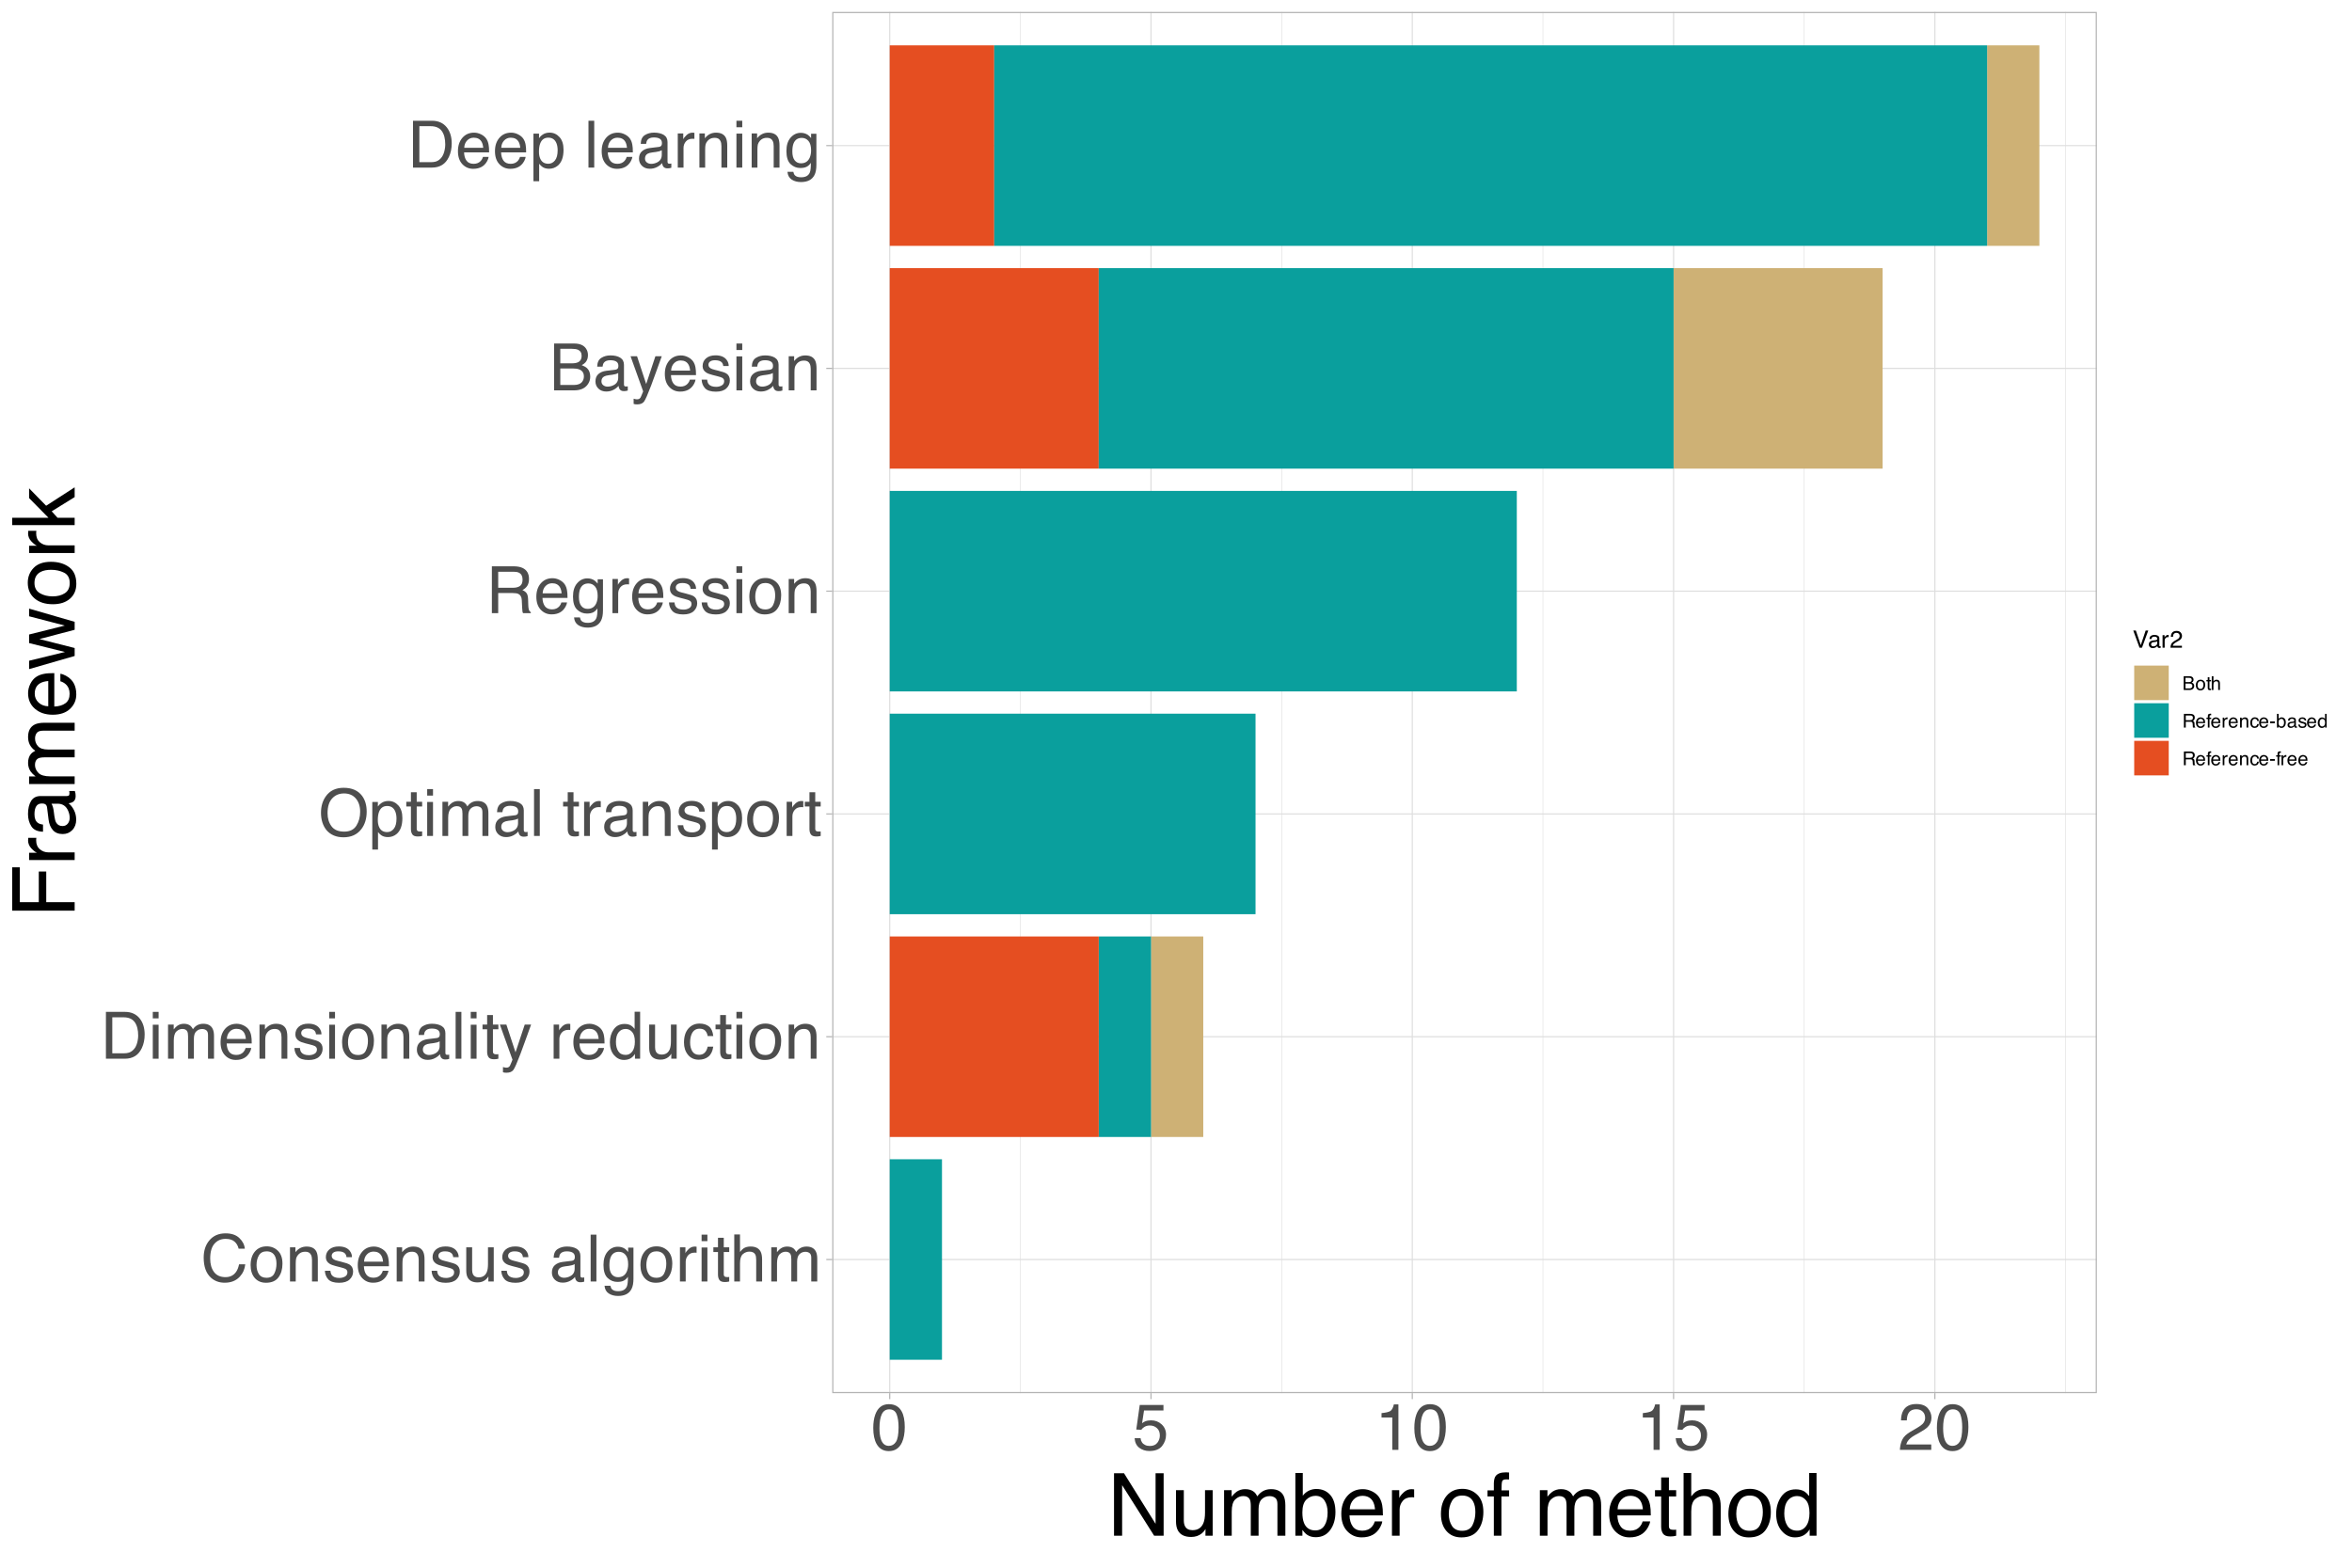 <?xml version="1.0" encoding="UTF-8"?>
<svg xmlns="http://www.w3.org/2000/svg" xmlns:xlink="http://www.w3.org/1999/xlink" width="1080" height="720" viewBox="0 0 1080 720">
<defs>
<g>
<g id="glyph-0-0">
<path d="M 0.969 0 L 0.969 -21.516 L 18.047 -21.516 L 18.047 0 Z M 15.359 -2.703 L 15.359 -18.828 L 3.656 -18.828 L 3.656 -2.703 Z M 15.359 -2.703 "/>
</g>
<g id="glyph-0-1">
<path d="M 11.359 -22.109 C 14.078 -22.109 16.188 -21.391 17.688 -19.953 C 19.195 -18.516 20.035 -16.883 20.203 -15.062 L 17.359 -15.062 C 17.035 -16.445 16.391 -17.547 15.422 -18.359 C 14.461 -19.172 13.113 -19.578 11.375 -19.578 C 9.258 -19.578 7.551 -18.832 6.25 -17.344 C 4.945 -15.852 4.297 -13.566 4.297 -10.484 C 4.297 -7.961 4.883 -5.914 6.062 -4.344 C 7.238 -2.781 8.992 -2 11.328 -2 C 13.473 -2 15.109 -2.828 16.234 -4.484 C 16.828 -5.348 17.27 -6.488 17.562 -7.906 L 20.406 -7.906 C 20.156 -5.645 19.316 -3.75 17.891 -2.219 C 16.18 -0.363 13.875 0.562 10.969 0.562 C 8.469 0.562 6.367 -0.195 4.672 -1.719 C 2.43 -3.719 1.312 -6.805 1.312 -10.984 C 1.312 -14.16 2.156 -16.766 3.844 -18.797 C 5.656 -21.004 8.16 -22.109 11.359 -22.109 Z M 10.766 -22.109 Z M 10.766 -22.109 "/>
</g>
<g id="glyph-0-2">
<path d="M 8.156 -1.703 C 9.906 -1.703 11.102 -2.363 11.75 -3.688 C 12.406 -5.008 12.734 -6.477 12.734 -8.094 C 12.734 -9.562 12.5 -10.754 12.031 -11.672 C 11.281 -13.117 10 -13.844 8.188 -13.844 C 6.57 -13.844 5.398 -13.227 4.672 -12 C 3.941 -10.77 3.578 -9.285 3.578 -7.547 C 3.578 -5.879 3.941 -4.488 4.672 -3.375 C 5.398 -2.258 6.562 -1.703 8.156 -1.703 Z M 8.266 -16.141 C 10.285 -16.141 11.992 -15.461 13.391 -14.109 C 14.785 -12.766 15.484 -10.785 15.484 -8.172 C 15.484 -5.641 14.867 -3.547 13.641 -1.891 C 12.41 -0.242 10.5 0.578 7.906 0.578 C 5.75 0.578 4.035 -0.148 2.766 -1.609 C 1.492 -3.078 0.859 -5.039 0.859 -7.5 C 0.859 -10.133 1.523 -12.234 2.859 -13.797 C 4.203 -15.359 6.004 -16.141 8.266 -16.141 Z M 8.172 -16.062 Z M 8.172 -16.062 "/>
</g>
<g id="glyph-0-3">
<path d="M 1.938 -15.688 L 4.438 -15.688 L 4.438 -13.469 C 5.176 -14.383 5.961 -15.039 6.797 -15.438 C 7.629 -15.844 8.551 -16.047 9.562 -16.047 C 11.789 -16.047 13.297 -15.27 14.078 -13.719 C 14.504 -12.863 14.719 -11.645 14.719 -10.062 L 14.719 0 L 12.047 0 L 12.047 -9.891 C 12.047 -10.848 11.898 -11.617 11.609 -12.203 C 11.141 -13.18 10.289 -13.672 9.062 -13.672 C 8.438 -13.672 7.926 -13.609 7.531 -13.484 C 6.812 -13.266 6.176 -12.832 5.625 -12.188 C 5.188 -11.664 4.898 -11.129 4.766 -10.578 C 4.641 -10.023 4.578 -9.238 4.578 -8.219 L 4.578 0 L 1.938 0 Z M 8.125 -16.062 Z M 8.125 -16.062 "/>
</g>
<g id="glyph-0-4">
<path d="M 3.5 -4.922 C 3.582 -4.047 3.801 -3.375 4.156 -2.906 C 4.82 -2.051 5.977 -1.625 7.625 -1.625 C 8.594 -1.625 9.445 -1.836 10.188 -2.266 C 10.938 -2.691 11.312 -3.348 11.312 -4.234 C 11.312 -4.91 11.016 -5.422 10.422 -5.766 C 10.035 -5.984 9.281 -6.234 8.156 -6.516 L 6.062 -7.047 C 4.727 -7.379 3.742 -7.75 3.109 -8.156 C 1.973 -8.875 1.406 -9.863 1.406 -11.125 C 1.406 -12.602 1.938 -13.801 3 -14.719 C 4.07 -15.633 5.516 -16.094 7.328 -16.094 C 9.691 -16.094 11.395 -15.398 12.438 -14.016 C 13.094 -13.141 13.41 -12.191 13.391 -11.172 L 10.906 -11.172 C 10.852 -11.773 10.641 -12.316 10.266 -12.797 C 9.66 -13.492 8.613 -13.844 7.125 -13.844 C 6.125 -13.844 5.367 -13.648 4.859 -13.266 C 4.348 -12.891 4.094 -12.391 4.094 -11.766 C 4.094 -11.078 4.426 -10.531 5.094 -10.125 C 5.488 -9.875 6.066 -9.66 6.828 -9.484 L 8.562 -9.047 C 10.457 -8.586 11.727 -8.145 12.375 -7.719 C 13.406 -7.039 13.922 -5.984 13.922 -4.547 C 13.922 -3.148 13.391 -1.941 12.328 -0.922 C 11.266 0.086 9.648 0.594 7.484 0.594 C 5.148 0.594 3.492 0.066 2.516 -0.984 C 1.547 -2.047 1.031 -3.359 0.969 -4.922 Z M 7.391 -16.062 Z M 7.391 -16.062 "/>
</g>
<g id="glyph-0-5">
<path d="M 8.469 -16.047 C 9.582 -16.047 10.66 -15.781 11.703 -15.25 C 12.742 -14.727 13.539 -14.055 14.094 -13.234 C 14.625 -12.441 14.973 -11.516 15.141 -10.453 C 15.297 -9.734 15.375 -8.582 15.375 -7 L 3.875 -7 C 3.926 -5.406 4.301 -4.129 5 -3.172 C 5.707 -2.211 6.801 -1.734 8.281 -1.734 C 9.656 -1.734 10.754 -2.188 11.578 -3.094 C 12.047 -3.613 12.375 -4.223 12.562 -4.922 L 15.156 -4.922 C 15.094 -4.348 14.867 -3.707 14.484 -3 C 14.098 -2.289 13.664 -1.711 13.188 -1.266 C 12.383 -0.484 11.391 0.047 10.203 0.328 C 9.578 0.484 8.863 0.562 8.062 0.562 C 6.102 0.562 4.445 -0.145 3.094 -1.562 C 1.738 -2.988 1.062 -4.984 1.062 -7.547 C 1.062 -10.066 1.742 -12.113 3.109 -13.688 C 4.473 -15.258 6.258 -16.047 8.469 -16.047 Z M 12.672 -9.094 C 12.566 -10.238 12.316 -11.156 11.922 -11.844 C 11.203 -13.102 10 -13.734 8.312 -13.734 C 7.094 -13.734 6.07 -13.297 5.25 -12.422 C 4.438 -11.555 4.004 -10.445 3.953 -9.094 Z M 8.219 -16.062 Z M 8.219 -16.062 "/>
</g>
<g id="glyph-0-6">
<path d="M 4.578 -15.688 L 4.578 -5.281 C 4.578 -4.477 4.703 -3.82 4.953 -3.312 C 5.422 -2.375 6.297 -1.906 7.578 -1.906 C 9.41 -1.906 10.66 -2.723 11.328 -4.359 C 11.68 -5.242 11.859 -6.453 11.859 -7.984 L 11.859 -15.688 L 14.5 -15.688 L 14.5 0 L 12.016 0 L 12.047 -2.312 C 11.703 -1.719 11.273 -1.219 10.766 -0.812 C 9.766 0.008 8.547 0.422 7.109 0.422 C 4.867 0.422 3.344 -0.32 2.531 -1.812 C 2.094 -2.613 1.875 -3.688 1.875 -5.031 L 1.875 -15.688 Z M 8.188 -16.062 Z M 8.188 -16.062 "/>
</g>
<g id="glyph-0-7">
</g>
<g id="glyph-0-8">
<path d="M 3.953 -4.172 C 3.953 -3.41 4.227 -2.812 4.781 -2.375 C 5.344 -1.938 6.004 -1.719 6.766 -1.719 C 7.691 -1.719 8.594 -1.93 9.469 -2.359 C 10.926 -3.066 11.656 -4.234 11.656 -5.859 L 11.656 -7.984 C 11.332 -7.773 10.914 -7.602 10.406 -7.469 C 9.906 -7.332 9.41 -7.234 8.922 -7.172 L 7.328 -6.969 C 6.367 -6.844 5.648 -6.645 5.172 -6.375 C 4.359 -5.914 3.953 -5.18 3.953 -4.172 Z M 10.344 -9.5 C 10.945 -9.582 11.352 -9.836 11.562 -10.266 C 11.676 -10.504 11.734 -10.844 11.734 -11.281 C 11.734 -12.176 11.41 -12.828 10.766 -13.234 C 10.129 -13.641 9.219 -13.844 8.031 -13.844 C 6.656 -13.844 5.676 -13.473 5.094 -12.734 C 4.77 -12.316 4.562 -11.707 4.469 -10.906 L 2 -10.906 C 2.051 -12.832 2.68 -14.172 3.891 -14.922 C 5.098 -15.68 6.5 -16.062 8.094 -16.062 C 9.938 -16.062 11.43 -15.711 12.578 -15.016 C 13.723 -14.305 14.297 -13.211 14.297 -11.734 L 14.297 -2.703 C 14.297 -2.422 14.352 -2.195 14.469 -2.031 C 14.582 -1.863 14.816 -1.781 15.172 -1.781 C 15.297 -1.781 15.43 -1.785 15.578 -1.797 C 15.723 -1.816 15.879 -1.844 16.047 -1.875 L 16.047 0.078 C 15.629 0.191 15.312 0.266 15.094 0.297 C 14.883 0.328 14.594 0.344 14.219 0.344 C 13.312 0.344 12.656 0.02 12.25 -0.625 C 12.031 -0.969 11.879 -1.453 11.797 -2.078 C 11.254 -1.379 10.477 -0.77 9.469 -0.25 C 8.469 0.27 7.363 0.531 6.156 0.531 C 4.695 0.531 3.504 0.086 2.578 -0.797 C 1.66 -1.68 1.203 -2.785 1.203 -4.109 C 1.203 -5.566 1.656 -6.695 2.562 -7.5 C 3.469 -8.301 4.66 -8.797 6.141 -8.984 Z M 8.156 -16.062 Z M 8.156 -16.062 "/>
</g>
<g id="glyph-0-9">
<path d="M 2 -21.516 L 4.641 -21.516 L 4.641 0 L 2 0 Z M 2 -21.516 "/>
</g>
<g id="glyph-0-10">
<path d="M 7.469 -15.969 C 8.695 -15.969 9.77 -15.664 10.688 -15.062 C 11.188 -14.719 11.695 -14.219 12.219 -13.562 L 12.219 -15.547 L 14.656 -15.547 L 14.656 -1.281 C 14.656 0.719 14.359 2.289 13.766 3.438 C 12.672 5.57 10.609 6.641 7.578 6.641 C 5.891 6.641 4.469 6.258 3.312 5.5 C 2.156 4.738 1.508 3.555 1.375 1.953 L 4.062 1.953 C 4.188 2.648 4.438 3.191 4.812 3.578 C 5.414 4.16 6.352 4.453 7.625 4.453 C 9.656 4.453 10.984 3.738 11.609 2.312 C 11.973 1.477 12.141 -0.02 12.109 -2.188 C 11.586 -1.383 10.953 -0.785 10.203 -0.391 C 9.461 -0.004 8.484 0.188 7.266 0.188 C 5.566 0.188 4.078 -0.41 2.797 -1.609 C 1.523 -2.816 0.891 -4.816 0.891 -7.609 C 0.891 -10.234 1.531 -12.281 2.812 -13.75 C 4.102 -15.227 5.656 -15.969 7.469 -15.969 Z M 12.219 -7.906 C 12.219 -9.852 11.816 -11.297 11.016 -12.234 C 10.211 -13.172 9.191 -13.641 7.953 -13.641 C 6.098 -13.641 4.828 -12.77 4.141 -11.031 C 3.785 -10.102 3.609 -8.891 3.609 -7.391 C 3.609 -5.617 3.961 -4.27 4.672 -3.344 C 5.391 -2.426 6.359 -1.969 7.578 -1.969 C 9.473 -1.969 10.805 -2.82 11.578 -4.531 C 12.004 -5.5 12.219 -6.625 12.219 -7.906 Z M 7.781 -16.062 Z M 7.781 -16.062 "/>
</g>
<g id="glyph-0-11">
<path d="M 2 -15.688 L 4.516 -15.688 L 4.516 -12.984 C 4.711 -13.504 5.211 -14.145 6.016 -14.906 C 6.816 -15.664 7.742 -16.047 8.797 -16.047 C 8.836 -16.047 8.914 -16.039 9.031 -16.031 C 9.156 -16.02 9.359 -16 9.641 -15.969 L 9.641 -13.188 C 9.484 -13.219 9.336 -13.234 9.203 -13.234 C 9.078 -13.242 8.938 -13.25 8.781 -13.25 C 7.445 -13.25 6.422 -12.82 5.703 -11.969 C 4.992 -11.113 4.641 -10.133 4.641 -9.031 L 4.641 0 L 2 0 Z M 2 -15.688 "/>
</g>
<g id="glyph-0-12">
<path d="M 1.938 -15.609 L 4.609 -15.609 L 4.609 0 L 1.938 0 Z M 1.938 -21.516 L 4.609 -21.516 L 4.609 -18.531 L 1.938 -18.531 Z M 1.938 -21.516 "/>
</g>
<g id="glyph-0-13">
<path d="M 2.469 -20.062 L 5.125 -20.062 L 5.125 -15.688 L 7.625 -15.688 L 7.625 -13.531 L 5.125 -13.531 L 5.125 -3.297 C 5.125 -2.742 5.312 -2.379 5.688 -2.203 C 5.883 -2.086 6.223 -2.031 6.703 -2.031 C 6.836 -2.031 6.977 -2.031 7.125 -2.031 C 7.27 -2.039 7.438 -2.055 7.625 -2.078 L 7.625 0 C 7.32 0.082 7.008 0.145 6.688 0.188 C 6.363 0.227 6.008 0.25 5.625 0.25 C 4.395 0.25 3.562 -0.062 3.125 -0.688 C 2.688 -1.32 2.469 -2.145 2.469 -3.156 L 2.469 -13.531 L 0.344 -13.531 L 0.344 -15.688 L 2.469 -15.688 Z M 2.469 -20.062 "/>
</g>
<g id="glyph-0-14">
<path d="M 1.938 -21.594 L 4.578 -21.594 L 4.578 -13.562 C 5.203 -14.352 5.758 -14.91 6.25 -15.234 C 7.102 -15.785 8.164 -16.062 9.438 -16.062 C 11.707 -16.062 13.25 -15.27 14.062 -13.688 C 14.5 -12.812 14.719 -11.602 14.719 -10.062 L 14.719 0 L 12.016 0 L 12.016 -9.891 C 12.016 -11.035 11.867 -11.879 11.578 -12.422 C 11.098 -13.285 10.195 -13.719 8.875 -13.719 C 7.781 -13.719 6.789 -13.336 5.906 -12.578 C 5.02 -11.828 4.578 -10.41 4.578 -8.328 L 4.578 0 L 1.938 0 Z M 1.938 -21.594 "/>
</g>
<g id="glyph-0-15">
<path d="M 1.938 -15.688 L 4.547 -15.688 L 4.547 -13.469 C 5.172 -14.238 5.734 -14.797 6.234 -15.141 C 7.109 -15.742 8.098 -16.047 9.203 -16.047 C 10.453 -16.047 11.457 -15.738 12.219 -15.125 C 12.645 -14.77 13.035 -14.25 13.391 -13.562 C 13.973 -14.406 14.66 -15.031 15.453 -15.438 C 16.242 -15.844 17.133 -16.047 18.125 -16.047 C 20.227 -16.047 21.66 -15.281 22.422 -13.75 C 22.836 -12.938 23.047 -11.832 23.047 -10.438 L 23.047 0 L 20.297 0 L 20.297 -10.906 C 20.297 -11.945 20.035 -12.66 19.516 -13.047 C 18.992 -13.441 18.359 -13.641 17.609 -13.641 C 16.578 -13.641 15.688 -13.289 14.938 -12.594 C 14.188 -11.906 13.812 -10.75 13.812 -9.125 L 13.812 0 L 11.141 0 L 11.141 -10.234 C 11.141 -11.305 11.008 -12.082 10.75 -12.562 C 10.352 -13.301 9.609 -13.672 8.516 -13.672 C 7.516 -13.672 6.609 -13.285 5.797 -12.516 C 4.984 -11.742 4.578 -10.348 4.578 -8.328 L 4.578 0 L 1.938 0 Z M 1.938 -15.688 "/>
</g>
<g id="glyph-0-16">
<path d="M 10.547 -2.484 C 11.535 -2.484 12.348 -2.586 12.984 -2.797 C 14.109 -3.18 15.035 -3.914 15.766 -5 C 16.336 -5.863 16.75 -6.973 17 -8.328 C 17.156 -9.141 17.234 -9.895 17.234 -10.594 C 17.234 -13.258 16.703 -15.328 15.641 -16.797 C 14.578 -18.273 12.867 -19.016 10.516 -19.016 L 5.344 -19.016 L 5.344 -2.484 Z M 2.422 -21.516 L 11.141 -21.516 C 14.098 -21.516 16.391 -20.469 18.016 -18.375 C 19.473 -16.477 20.203 -14.051 20.203 -11.094 C 20.203 -8.801 19.77 -6.734 18.906 -4.891 C 17.395 -1.629 14.797 0 11.109 0 L 2.422 0 Z M 2.422 -21.516 "/>
</g>
<g id="glyph-0-17">
<path d="M 11.734 -15.688 L 14.656 -15.688 C 14.281 -14.688 13.453 -12.391 12.172 -8.797 C 11.211 -6.109 10.41 -3.914 9.766 -2.219 C 8.242 1.789 7.172 4.234 6.547 5.109 C 5.922 5.992 4.848 6.438 3.328 6.438 C 2.953 6.438 2.664 6.422 2.469 6.391 C 2.27 6.359 2.023 6.301 1.734 6.219 L 1.734 3.828 C 2.191 3.953 2.52 4.031 2.719 4.062 C 2.926 4.094 3.109 4.109 3.266 4.109 C 3.754 4.109 4.113 4.023 4.344 3.859 C 4.57 3.703 4.766 3.504 4.922 3.266 C 4.973 3.191 5.148 2.789 5.453 2.062 C 5.754 1.344 5.973 0.805 6.109 0.453 L 0.312 -15.688 L 3.297 -15.688 L 7.5 -2.922 Z M 7.484 -16.062 Z M 7.484 -16.062 "/>
</g>
<g id="glyph-0-18">
<path d="M 3.609 -7.656 C 3.609 -5.977 3.961 -4.57 4.672 -3.438 C 5.391 -2.312 6.531 -1.75 8.094 -1.75 C 9.32 -1.75 10.328 -2.27 11.109 -3.312 C 11.898 -4.363 12.297 -5.875 12.297 -7.844 C 12.297 -9.82 11.891 -11.285 11.078 -12.234 C 10.266 -13.191 9.266 -13.672 8.078 -13.672 C 6.742 -13.672 5.664 -13.16 4.844 -12.141 C 4.02 -11.129 3.609 -9.633 3.609 -7.656 Z M 7.578 -15.969 C 8.773 -15.969 9.781 -15.711 10.594 -15.203 C 11.062 -14.91 11.594 -14.398 12.188 -13.672 L 12.188 -21.594 L 14.719 -21.594 L 14.719 0 L 12.344 0 L 12.344 -2.188 C 11.727 -1.219 11 -0.516 10.156 -0.078 C 9.32 0.348 8.363 0.562 7.281 0.562 C 5.531 0.562 4.016 -0.172 2.734 -1.641 C 1.461 -3.117 0.828 -5.078 0.828 -7.516 C 0.828 -9.797 1.41 -11.773 2.578 -13.453 C 3.742 -15.129 5.41 -15.969 7.578 -15.969 Z M 7.578 -15.969 "/>
</g>
<g id="glyph-0-19">
<path d="M 7.984 -16.141 C 9.754 -16.141 11.191 -15.707 12.297 -14.844 C 13.398 -13.988 14.066 -12.516 14.297 -10.422 L 11.734 -10.422 C 11.578 -11.379 11.219 -12.176 10.656 -12.812 C 10.102 -13.457 9.211 -13.781 7.984 -13.781 C 6.305 -13.781 5.102 -12.961 4.375 -11.328 C 3.906 -10.266 3.672 -8.953 3.672 -7.391 C 3.672 -5.816 4.004 -4.488 4.672 -3.406 C 5.336 -2.332 6.383 -1.797 7.812 -1.797 C 8.906 -1.797 9.77 -2.129 10.406 -2.797 C 11.051 -3.473 11.492 -4.391 11.734 -5.547 L 14.297 -5.547 C 14.004 -3.473 13.27 -1.953 12.094 -0.984 C 10.926 -0.023 9.43 0.453 7.609 0.453 C 5.555 0.453 3.914 -0.297 2.688 -1.797 C 1.469 -3.297 0.859 -5.164 0.859 -7.406 C 0.859 -10.164 1.523 -12.312 2.859 -13.844 C 4.203 -15.375 5.91 -16.141 7.984 -16.141 Z M 7.578 -16.062 Z M 7.578 -16.062 "/>
</g>
<g id="glyph-0-20">
<path d="M 11.578 -22.109 C 15.367 -22.109 18.18 -20.883 20.016 -18.438 C 21.441 -16.539 22.156 -14.109 22.156 -11.141 C 22.156 -7.922 21.336 -5.25 19.703 -3.125 C 17.785 -0.625 15.055 0.625 11.516 0.625 C 8.203 0.625 5.598 -0.469 3.703 -2.656 C 2.016 -4.758 1.172 -7.426 1.172 -10.656 C 1.172 -13.562 1.895 -16.051 3.344 -18.125 C 5.195 -20.781 7.941 -22.109 11.578 -22.109 Z M 11.859 -1.984 C 14.43 -1.984 16.289 -2.898 17.438 -4.734 C 18.582 -6.578 19.156 -8.695 19.156 -11.094 C 19.156 -13.625 18.492 -15.66 17.172 -17.203 C 15.848 -18.742 14.039 -19.516 11.75 -19.516 C 9.52 -19.516 7.703 -18.75 6.297 -17.219 C 4.891 -15.688 4.188 -13.43 4.188 -10.453 C 4.188 -8.078 4.789 -6.07 6 -4.438 C 7.207 -2.801 9.16 -1.984 11.859 -1.984 Z M 11.656 -22.109 Z M 11.656 -22.109 "/>
</g>
<g id="glyph-0-21">
<path d="M 8.562 -1.766 C 9.789 -1.766 10.812 -2.281 11.625 -3.312 C 12.438 -4.344 12.844 -5.883 12.844 -7.938 C 12.844 -9.188 12.664 -10.258 12.312 -11.156 C 11.625 -12.883 10.375 -13.75 8.562 -13.75 C 6.727 -13.75 5.477 -12.836 4.812 -11.016 C 4.445 -10.035 4.266 -8.797 4.266 -7.297 C 4.266 -6.086 4.445 -5.055 4.812 -4.203 C 5.488 -2.578 6.738 -1.766 8.562 -1.766 Z M 1.734 -15.609 L 4.297 -15.609 L 4.297 -13.531 C 4.816 -14.25 5.391 -14.801 6.016 -15.188 C 6.91 -15.77 7.957 -16.062 9.156 -16.062 C 10.938 -16.062 12.445 -15.379 13.688 -14.016 C 14.926 -12.66 15.547 -10.719 15.547 -8.188 C 15.547 -4.77 14.648 -2.328 12.859 -0.859 C 11.723 0.066 10.406 0.531 8.906 0.531 C 7.727 0.531 6.738 0.27 5.938 -0.25 C 5.469 -0.539 4.941 -1.047 4.359 -1.766 L 4.359 6.25 L 1.734 6.25 Z M 1.734 -15.609 "/>
</g>
<g id="glyph-0-22">
<path d="M 12.297 -11.656 C 13.66 -11.656 14.738 -11.926 15.531 -12.469 C 16.332 -13.02 16.734 -14.008 16.734 -15.438 C 16.734 -16.969 16.176 -18.016 15.062 -18.578 C 14.469 -18.867 13.672 -19.016 12.672 -19.016 L 5.547 -19.016 L 5.547 -11.656 Z M 2.641 -21.516 L 12.594 -21.516 C 14.238 -21.516 15.594 -21.273 16.656 -20.797 C 18.676 -19.879 19.688 -18.188 19.688 -15.719 C 19.688 -14.426 19.422 -13.367 18.891 -12.547 C 18.359 -11.734 17.613 -11.078 16.656 -10.578 C 17.5 -10.234 18.129 -9.781 18.547 -9.219 C 18.973 -8.664 19.211 -7.766 19.266 -6.516 L 19.359 -3.641 C 19.391 -2.816 19.461 -2.203 19.578 -1.797 C 19.742 -1.117 20.055 -0.68 20.516 -0.484 L 20.516 0 L 16.938 0 C 16.832 -0.188 16.75 -0.426 16.688 -0.719 C 16.633 -1.008 16.586 -1.578 16.547 -2.422 L 16.375 -6 C 16.312 -7.406 15.789 -8.348 14.812 -8.828 C 14.25 -9.098 13.375 -9.234 12.188 -9.234 L 5.547 -9.234 L 5.547 0 L 2.641 0 Z M 2.641 -21.516 "/>
</g>
<g id="glyph-0-23">
<path d="M 10.375 -12.422 C 11.602 -12.422 12.562 -12.594 13.25 -12.938 C 14.32 -13.469 14.859 -14.43 14.859 -15.828 C 14.859 -17.234 14.285 -18.18 13.141 -18.672 C 12.492 -18.953 11.535 -19.094 10.266 -19.094 L 5.062 -19.094 L 5.062 -12.422 Z M 11.359 -2.484 C 13.141 -2.484 14.41 -3.004 15.172 -4.047 C 15.648 -4.703 15.891 -5.492 15.891 -6.422 C 15.891 -7.984 15.191 -9.047 13.797 -9.609 C 13.055 -9.91 12.078 -10.062 10.859 -10.062 L 5.062 -10.062 L 5.062 -2.484 Z M 2.219 -21.516 L 11.453 -21.516 C 13.973 -21.516 15.766 -20.766 16.828 -19.266 C 17.453 -18.379 17.766 -17.352 17.766 -16.188 C 17.766 -14.832 17.379 -13.719 16.609 -12.844 C 16.211 -12.383 15.641 -11.969 14.891 -11.594 C 15.984 -11.164 16.805 -10.691 17.359 -10.172 C 18.328 -9.234 18.812 -7.938 18.812 -6.281 C 18.812 -4.895 18.375 -3.641 17.5 -2.516 C 16.207 -0.836 14.145 0 11.312 0 L 2.219 0 Z M 2.219 -21.516 "/>
</g>
<g id="glyph-0-24">
<path d="M 8.109 -20.984 C 10.828 -20.984 12.789 -19.863 14 -17.625 C 14.938 -15.895 15.406 -13.523 15.406 -10.516 C 15.406 -7.66 14.984 -5.301 14.141 -3.438 C 12.91 -0.758 10.895 0.578 8.094 0.578 C 5.582 0.578 3.707 -0.516 2.469 -2.703 C 1.445 -4.535 0.938 -6.988 0.938 -10.062 C 0.938 -12.445 1.242 -14.492 1.859 -16.203 C 3.016 -19.391 5.098 -20.984 8.109 -20.984 Z M 8.094 -1.828 C 9.457 -1.828 10.539 -2.43 11.344 -3.641 C 12.156 -4.859 12.562 -7.117 12.562 -10.422 C 12.562 -12.797 12.27 -14.754 11.688 -16.297 C 11.102 -17.836 9.969 -18.609 8.281 -18.609 C 6.727 -18.609 5.594 -17.875 4.875 -16.406 C 4.156 -14.945 3.797 -12.801 3.797 -9.969 C 3.797 -7.82 4.023 -6.102 4.484 -4.812 C 5.18 -2.82 6.383 -1.828 8.094 -1.828 Z M 8.094 -1.828 "/>
</g>
<g id="glyph-0-25">
<path d="M 3.703 -5.344 C 3.879 -3.844 4.578 -2.805 5.797 -2.234 C 6.422 -1.93 7.145 -1.781 7.969 -1.781 C 9.531 -1.781 10.688 -2.281 11.438 -3.281 C 12.188 -4.281 12.562 -5.383 12.562 -6.594 C 12.562 -8.062 12.113 -9.191 11.219 -9.984 C 10.332 -10.785 9.266 -11.188 8.016 -11.188 C 7.109 -11.188 6.328 -11.008 5.672 -10.656 C 5.023 -10.312 4.473 -9.828 4.016 -9.203 L 1.734 -9.328 L 3.328 -20.625 L 14.219 -20.625 L 14.219 -18.078 L 5.297 -18.078 L 4.406 -12.25 C 4.895 -12.613 5.359 -12.891 5.797 -13.078 C 6.578 -13.398 7.484 -13.562 8.516 -13.562 C 10.43 -13.562 12.055 -12.941 13.391 -11.703 C 14.734 -10.461 15.406 -8.891 15.406 -6.984 C 15.406 -5.004 14.789 -3.254 13.562 -1.734 C 12.344 -0.223 10.391 0.531 7.703 0.531 C 5.992 0.531 4.484 0.051 3.172 -0.906 C 1.859 -1.875 1.125 -3.352 0.969 -5.344 Z M 3.703 -5.344 "/>
</g>
<g id="glyph-0-26">
<path d="M 2.875 -14.859 L 2.875 -16.875 C 4.781 -17.062 6.109 -17.367 6.859 -17.797 C 7.609 -18.234 8.172 -19.266 8.547 -20.891 L 10.625 -20.891 L 10.625 0 L 7.812 0 L 7.812 -14.859 Z M 2.875 -14.859 "/>
</g>
<g id="glyph-0-27">
<path d="M 0.938 0 C 1.031 -1.801 1.398 -3.367 2.047 -4.703 C 2.703 -6.047 3.973 -7.266 5.859 -8.359 L 8.672 -9.984 C 9.93 -10.723 10.816 -11.348 11.328 -11.859 C 12.129 -12.672 12.531 -13.602 12.531 -14.656 C 12.531 -15.875 12.16 -16.844 11.422 -17.562 C 10.691 -18.281 9.719 -18.641 8.5 -18.641 C 6.688 -18.641 5.438 -17.953 4.75 -16.578 C 4.375 -15.848 4.164 -14.832 4.125 -13.531 L 1.453 -13.531 C 1.484 -15.363 1.82 -16.852 2.469 -18 C 3.602 -20.031 5.617 -21.047 8.516 -21.047 C 10.91 -21.047 12.66 -20.395 13.766 -19.094 C 14.879 -17.801 15.438 -16.359 15.438 -14.766 C 15.438 -13.086 14.848 -11.648 13.672 -10.453 C 12.984 -9.766 11.754 -8.926 9.984 -7.938 L 7.984 -6.828 C 7.023 -6.297 6.273 -5.789 5.734 -5.312 C 4.754 -4.469 4.133 -3.523 3.875 -2.484 L 15.344 -2.484 L 15.344 0 Z M 0.938 0 "/>
</g>
<g id="glyph-1-0">
<path d="M 1.297 0 L 1.297 -28.688 L 24.062 -28.688 L 24.062 0 Z M 20.469 -3.594 L 20.469 -25.094 L 4.891 -25.094 L 4.891 -3.594 Z M 20.469 -3.594 "/>
</g>
<g id="glyph-1-1">
<path d="M 3.047 -28.688 L 7.641 -28.688 L 22.125 -5.453 L 22.125 -28.688 L 25.828 -28.688 L 25.828 0 L 21.469 0 L 6.766 -23.219 L 6.766 0 L 3.047 0 Z M 14.188 -28.688 Z M 14.188 -28.688 "/>
</g>
<g id="glyph-1-2">
<path d="M 6.094 -20.922 L 6.094 -7.031 C 6.094 -5.969 6.266 -5.098 6.609 -4.422 C 7.234 -3.172 8.395 -2.547 10.094 -2.547 C 12.539 -2.547 14.207 -3.641 15.094 -5.828 C 15.582 -6.992 15.828 -8.598 15.828 -10.641 L 15.828 -20.922 L 19.344 -20.922 L 19.344 0 L 16.016 0 L 16.062 -3.094 C 15.602 -2.289 15.035 -1.617 14.359 -1.078 C 13.016 0.016 11.383 0.562 9.469 0.562 C 6.488 0.562 4.457 -0.43 3.375 -2.422 C 2.789 -3.492 2.5 -4.922 2.5 -6.703 L 2.5 -20.922 Z M 10.922 -21.422 Z M 10.922 -21.422 "/>
</g>
<g id="glyph-1-3">
<path d="M 2.578 -20.922 L 6.062 -20.922 L 6.062 -17.953 C 6.895 -18.984 7.648 -19.734 8.328 -20.203 C 9.484 -20.992 10.797 -21.391 12.266 -21.391 C 13.93 -21.391 15.273 -20.977 16.297 -20.156 C 16.867 -19.688 17.391 -19 17.859 -18.094 C 18.641 -19.207 19.555 -20.035 20.609 -20.578 C 21.66 -21.117 22.844 -21.391 24.156 -21.391 C 26.969 -21.391 28.883 -20.375 29.906 -18.344 C 30.445 -17.25 30.719 -15.773 30.719 -13.922 L 30.719 0 L 27.078 0 L 27.078 -14.531 C 27.078 -15.926 26.727 -16.883 26.031 -17.406 C 25.332 -17.926 24.484 -18.188 23.484 -18.188 C 22.098 -18.188 20.906 -17.723 19.906 -16.797 C 18.914 -15.867 18.422 -14.328 18.422 -12.172 L 18.422 0 L 14.844 0 L 14.844 -13.656 C 14.844 -15.07 14.676 -16.109 14.344 -16.766 C 13.801 -17.734 12.801 -18.219 11.344 -18.219 C 10.02 -18.219 8.812 -17.703 7.719 -16.672 C 6.633 -15.648 6.094 -13.789 6.094 -11.094 L 6.094 0 L 2.578 0 Z M 2.578 -20.922 "/>
</g>
<g id="glyph-1-4">
<path d="M 2.312 -28.797 L 5.719 -28.797 L 5.719 -18.375 C 6.488 -19.383 7.406 -20.148 8.469 -20.672 C 9.539 -21.203 10.703 -21.469 11.953 -21.469 C 14.555 -21.469 16.664 -20.57 18.281 -18.781 C 19.906 -16.988 20.719 -14.348 20.719 -10.859 C 20.719 -7.555 19.914 -4.805 18.312 -2.609 C 16.719 -0.422 14.5 0.672 11.656 0.672 C 10.07 0.672 8.734 0.285 7.641 -0.484 C 6.984 -0.941 6.285 -1.672 5.547 -2.672 L 5.547 0 L 2.312 0 Z M 11.453 -2.438 C 13.348 -2.438 14.766 -3.191 15.703 -4.703 C 16.648 -6.211 17.125 -8.207 17.125 -10.688 C 17.125 -12.883 16.648 -14.707 15.703 -16.156 C 14.766 -17.602 13.379 -18.328 11.547 -18.328 C 9.941 -18.328 8.535 -17.734 7.328 -16.547 C 6.129 -15.359 5.531 -13.406 5.531 -10.688 C 5.531 -8.719 5.773 -7.125 6.266 -5.906 C 7.191 -3.594 8.922 -2.438 11.453 -2.438 Z M 11.453 -2.438 "/>
</g>
<g id="glyph-1-5">
<path d="M 11.297 -21.391 C 12.773 -21.391 14.211 -21.039 15.609 -20.344 C 17.004 -19.645 18.066 -18.742 18.797 -17.641 C 19.492 -16.586 19.961 -15.359 20.203 -13.953 C 20.41 -12.984 20.516 -11.445 20.516 -9.344 L 5.172 -9.344 C 5.242 -7.219 5.75 -5.516 6.688 -4.234 C 7.625 -2.953 9.07 -2.312 11.031 -2.312 C 12.875 -2.312 14.344 -2.914 15.438 -4.125 C 16.062 -4.82 16.504 -5.633 16.766 -6.562 L 20.219 -6.562 C 20.125 -5.789 19.816 -4.93 19.297 -3.984 C 18.785 -3.047 18.211 -2.281 17.578 -1.688 C 16.516 -0.645 15.191 0.062 13.609 0.438 C 12.766 0.645 11.812 0.75 10.75 0.75 C 8.145 0.75 5.938 -0.195 4.125 -2.094 C 2.312 -3.988 1.406 -6.645 1.406 -10.062 C 1.406 -13.414 2.316 -16.141 4.141 -18.234 C 5.961 -20.336 8.348 -21.391 11.297 -21.391 Z M 16.891 -12.125 C 16.754 -13.656 16.426 -14.875 15.906 -15.781 C 14.938 -17.477 13.328 -18.328 11.078 -18.328 C 9.461 -18.328 8.109 -17.742 7.016 -16.578 C 5.922 -15.41 5.344 -13.926 5.281 -12.125 Z M 10.953 -21.422 Z M 10.953 -21.422 "/>
</g>
<g id="glyph-1-6">
<path d="M 2.672 -20.922 L 6.016 -20.922 L 6.016 -17.312 C 6.285 -18.008 6.953 -18.863 8.016 -19.875 C 9.086 -20.883 10.32 -21.391 11.719 -21.391 C 11.781 -21.391 11.891 -21.379 12.047 -21.359 C 12.203 -21.348 12.473 -21.328 12.859 -21.297 L 12.859 -17.578 C 12.648 -17.617 12.457 -17.645 12.281 -17.656 C 12.102 -17.664 11.91 -17.672 11.703 -17.672 C 9.93 -17.672 8.566 -17.102 7.609 -15.969 C 6.66 -14.832 6.188 -13.52 6.188 -12.031 L 6.188 0 L 2.672 0 Z M 2.672 -20.922 "/>
</g>
<g id="glyph-1-7">
</g>
<g id="glyph-1-8">
<path d="M 10.875 -2.266 C 13.207 -2.266 14.805 -3.145 15.672 -4.906 C 16.535 -6.676 16.969 -8.641 16.969 -10.797 C 16.969 -12.754 16.656 -14.344 16.031 -15.562 C 15.039 -17.488 13.336 -18.453 10.922 -18.453 C 8.773 -18.453 7.211 -17.629 6.234 -15.984 C 5.254 -14.348 4.766 -12.375 4.766 -10.062 C 4.766 -7.832 5.254 -5.973 6.234 -4.484 C 7.211 -3.004 8.758 -2.266 10.875 -2.266 Z M 11.016 -21.531 C 13.711 -21.531 15.988 -20.629 17.844 -18.828 C 19.707 -17.035 20.641 -14.395 20.641 -10.906 C 20.641 -7.531 19.816 -4.738 18.172 -2.531 C 16.535 -0.332 13.992 0.766 10.547 0.766 C 7.672 0.766 5.383 -0.207 3.688 -2.156 C 2 -4.102 1.156 -6.719 1.156 -10 C 1.156 -13.52 2.047 -16.32 3.828 -18.406 C 5.609 -20.488 8.004 -21.531 11.016 -21.531 Z M 10.906 -21.422 Z M 10.906 -21.422 "/>
</g>
<g id="glyph-1-9">
<path d="M 3.453 -24.109 C 3.504 -25.566 3.758 -26.633 4.219 -27.312 C 5.039 -28.508 6.625 -29.109 8.969 -29.109 C 9.188 -29.109 9.41 -29.098 9.641 -29.078 C 9.879 -29.066 10.148 -29.051 10.453 -29.031 L 10.453 -25.828 C 10.086 -25.848 9.82 -25.859 9.656 -25.859 C 9.5 -25.867 9.348 -25.875 9.203 -25.875 C 8.129 -25.875 7.488 -25.598 7.281 -25.047 C 7.07 -24.492 6.969 -23.086 6.969 -20.828 L 10.453 -20.828 L 10.453 -18.047 L 6.938 -18.047 L 6.938 0 L 3.453 0 L 3.453 -18.047 L 0.547 -18.047 L 0.547 -20.828 L 3.453 -20.828 Z M 3.453 -24.109 "/>
</g>
<g id="glyph-1-10">
<path d="M 3.281 -26.766 L 6.844 -26.766 L 6.844 -20.922 L 10.172 -20.922 L 10.172 -18.047 L 6.844 -18.047 L 6.844 -4.391 C 6.844 -3.66 7.086 -3.176 7.578 -2.938 C 7.848 -2.789 8.305 -2.719 8.953 -2.719 C 9.117 -2.719 9.297 -2.719 9.484 -2.719 C 9.68 -2.727 9.91 -2.75 10.172 -2.781 L 10.172 0 C 9.773 0.113 9.359 0.195 8.922 0.25 C 8.484 0.301 8.008 0.328 7.5 0.328 C 5.863 0.328 4.75 -0.086 4.156 -0.922 C 3.57 -1.766 3.281 -2.859 3.281 -4.203 L 3.281 -18.047 L 0.453 -18.047 L 0.453 -20.922 L 3.281 -20.922 Z M 3.281 -26.766 "/>
</g>
<g id="glyph-1-11">
<path d="M 2.578 -28.797 L 6.094 -28.797 L 6.094 -18.094 C 6.926 -19.145 7.676 -19.883 8.344 -20.312 C 9.477 -21.051 10.891 -21.422 12.578 -21.422 C 15.609 -21.422 17.664 -20.363 18.75 -18.25 C 19.332 -17.082 19.625 -15.473 19.625 -13.422 L 19.625 0 L 16.016 0 L 16.016 -13.188 C 16.016 -14.719 15.82 -15.844 15.438 -16.562 C 14.789 -17.707 13.594 -18.281 11.844 -18.281 C 10.383 -18.281 9.062 -17.781 7.875 -16.781 C 6.688 -15.781 6.094 -13.883 6.094 -11.094 L 6.094 0 L 2.578 0 Z M 2.578 -28.797 "/>
</g>
<g id="glyph-1-12">
<path d="M 4.812 -10.219 C 4.812 -7.977 5.285 -6.102 6.234 -4.594 C 7.18 -3.082 8.703 -2.328 10.797 -2.328 C 12.43 -2.328 13.77 -3.023 14.812 -4.422 C 15.863 -5.828 16.391 -7.836 16.391 -10.453 C 16.391 -13.098 15.848 -15.051 14.766 -16.312 C 13.68 -17.582 12.348 -18.219 10.766 -18.219 C 8.992 -18.219 7.555 -17.539 6.453 -16.188 C 5.359 -14.832 4.812 -12.844 4.812 -10.219 Z M 10.094 -21.297 C 11.695 -21.297 13.039 -20.957 14.125 -20.281 C 14.75 -19.883 15.457 -19.195 16.25 -18.219 L 16.25 -28.797 L 19.625 -28.797 L 19.625 0 L 16.469 0 L 16.469 -2.906 C 15.645 -1.625 14.672 -0.691 13.547 -0.109 C 12.43 0.461 11.148 0.75 9.703 0.75 C 7.379 0.75 5.363 -0.227 3.656 -2.188 C 1.945 -4.156 1.094 -6.766 1.094 -10.016 C 1.094 -13.066 1.867 -15.707 3.422 -17.938 C 4.984 -20.176 7.207 -21.297 10.094 -21.297 Z M 10.094 -21.297 "/>
</g>
<g id="glyph-2-0">
<path d="M 0 -1.297 L -28.688 -1.297 L -28.688 -24.062 L 0 -24.062 Z M -3.594 -20.469 L -25.094 -20.469 L -25.094 -4.891 L -3.594 -4.891 Z M -3.594 -20.469 "/>
</g>
<g id="glyph-2-1">
<path d="M -28.688 -3.422 L -28.688 -23.328 L -25.172 -23.328 L -25.172 -7.312 L -16.469 -7.312 L -16.469 -21.391 L -13.047 -21.391 L -13.047 -7.312 L 0 -7.312 L 0 -3.422 Z M -28.688 -3.422 "/>
</g>
<g id="glyph-2-2">
<path d="M -20.922 -2.672 L -20.922 -6.016 L -17.312 -6.016 C -18.008 -6.285 -18.863 -6.953 -19.875 -8.016 C -20.883 -9.086 -21.391 -10.32 -21.391 -11.719 C -21.391 -11.781 -21.379 -11.891 -21.359 -12.047 C -21.348 -12.203 -21.328 -12.473 -21.297 -12.859 L -17.578 -12.859 C -17.617 -12.648 -17.645 -12.457 -17.656 -12.281 C -17.664 -12.102 -17.672 -11.91 -17.672 -11.703 C -17.672 -9.93 -17.102 -8.566 -15.969 -7.609 C -14.832 -6.66 -13.52 -6.188 -12.031 -6.188 L 0 -6.188 L 0 -2.672 Z M -20.922 -2.672 "/>
</g>
<g id="glyph-2-3">
<path d="M -5.562 -5.281 C -4.551 -5.281 -3.75 -5.648 -3.156 -6.391 C -2.57 -7.129 -2.281 -8.008 -2.281 -9.031 C -2.281 -10.258 -2.566 -11.457 -3.141 -12.625 C -4.098 -14.57 -5.656 -15.547 -7.812 -15.547 L -10.641 -15.547 C -10.367 -15.117 -10.141 -14.566 -9.953 -13.891 C -9.773 -13.211 -9.648 -12.547 -9.578 -11.891 L -9.297 -9.766 C -9.129 -8.492 -8.863 -7.535 -8.5 -6.891 C -7.883 -5.816 -6.906 -5.281 -5.562 -5.281 Z M -12.672 -13.797 C -12.773 -14.598 -13.113 -15.133 -13.688 -15.406 C -14 -15.562 -14.453 -15.641 -15.047 -15.641 C -16.242 -15.641 -17.109 -15.211 -17.641 -14.359 C -18.18 -13.516 -18.453 -12.297 -18.453 -10.703 C -18.453 -8.867 -17.957 -7.566 -16.969 -6.797 C -16.426 -6.367 -15.613 -6.086 -14.531 -5.953 L -14.531 -2.672 C -17.113 -2.742 -18.906 -3.582 -19.906 -5.188 C -20.914 -6.789 -21.422 -8.656 -21.422 -10.781 C -21.422 -13.238 -20.953 -15.238 -20.016 -16.781 C -19.078 -18.301 -17.617 -19.062 -15.641 -19.062 L -3.594 -19.062 C -3.227 -19.062 -2.938 -19.133 -2.719 -19.281 C -2.5 -19.438 -2.391 -19.754 -2.391 -20.234 C -2.391 -20.391 -2.395 -20.566 -2.406 -20.766 C -2.426 -20.961 -2.457 -21.172 -2.5 -21.391 L 0.094 -21.391 C 0.25 -20.836 0.348 -20.414 0.391 -20.125 C 0.43 -19.844 0.453 -19.457 0.453 -18.969 C 0.453 -17.758 0.02 -16.879 -0.844 -16.328 C -1.301 -16.047 -1.945 -15.844 -2.781 -15.719 C -1.844 -15.008 -1.023 -13.984 -0.328 -12.641 C 0.359 -11.297 0.703 -9.816 0.703 -8.203 C 0.703 -6.266 0.113 -4.68 -1.062 -3.453 C -2.238 -2.223 -3.711 -1.609 -5.484 -1.609 C -7.43 -1.609 -8.938 -2.211 -10 -3.422 C -11.07 -4.629 -11.727 -6.219 -11.969 -8.188 Z M -21.422 -10.875 Z M -21.422 -10.875 "/>
</g>
<g id="glyph-2-4">
<path d="M -20.922 -2.578 L -20.922 -6.062 L -17.953 -6.062 C -18.984 -6.895 -19.734 -7.648 -20.203 -8.328 C -20.992 -9.484 -21.391 -10.797 -21.391 -12.266 C -21.391 -13.93 -20.977 -15.273 -20.156 -16.297 C -19.688 -16.867 -19 -17.391 -18.094 -17.859 C -19.207 -18.641 -20.035 -19.555 -20.578 -20.609 C -21.117 -21.66 -21.391 -22.844 -21.391 -24.156 C -21.391 -26.969 -20.375 -28.883 -18.344 -29.906 C -17.25 -30.445 -15.773 -30.719 -13.922 -30.719 L 0 -30.719 L 0 -27.078 L -14.531 -27.078 C -15.926 -27.078 -16.883 -26.727 -17.406 -26.031 C -17.926 -25.332 -18.188 -24.484 -18.188 -23.484 C -18.188 -22.098 -17.723 -20.906 -16.797 -19.906 C -15.867 -18.914 -14.328 -18.422 -12.172 -18.422 L 0 -18.422 L 0 -14.844 L -13.656 -14.844 C -15.07 -14.844 -16.109 -14.676 -16.766 -14.344 C -17.734 -13.801 -18.219 -12.801 -18.219 -11.344 C -18.219 -10.02 -17.703 -8.812 -16.672 -7.719 C -15.648 -6.633 -13.789 -6.094 -11.094 -6.094 L 0 -6.094 L 0 -2.578 Z M -20.922 -2.578 "/>
</g>
<g id="glyph-2-5">
<path d="M -21.391 -11.297 C -21.391 -12.773 -21.039 -14.211 -20.344 -15.609 C -19.645 -17.004 -18.742 -18.066 -17.641 -18.797 C -16.586 -19.492 -15.359 -19.961 -13.953 -20.203 C -12.984 -20.41 -11.445 -20.516 -9.344 -20.516 L -9.344 -5.172 C -7.219 -5.242 -5.516 -5.75 -4.234 -6.688 C -2.953 -7.625 -2.312 -9.07 -2.312 -11.031 C -2.312 -12.875 -2.914 -14.344 -4.125 -15.438 C -4.82 -16.062 -5.633 -16.504 -6.562 -16.766 L -6.562 -20.219 C -5.789 -20.125 -4.93 -19.816 -3.984 -19.297 C -3.047 -18.785 -2.281 -18.211 -1.688 -17.578 C -0.645 -16.516 0.062 -15.191 0.438 -13.609 C 0.645 -12.766 0.75 -11.812 0.75 -10.75 C 0.75 -8.145 -0.195 -5.938 -2.094 -4.125 C -3.988 -2.312 -6.645 -1.406 -10.062 -1.406 C -13.414 -1.406 -16.141 -2.316 -18.234 -4.141 C -20.336 -5.961 -21.391 -8.348 -21.391 -11.297 Z M -12.125 -16.891 C -13.656 -16.754 -14.875 -16.426 -15.781 -15.906 C -17.477 -14.938 -18.328 -13.328 -18.328 -11.078 C -18.328 -9.461 -17.742 -8.109 -16.578 -7.016 C -15.41 -5.922 -13.926 -5.344 -12.125 -5.281 Z M -21.422 -10.953 Z M -21.422 -10.953 "/>
</g>
<g id="glyph-2-6">
<path d="M -20.922 -4.203 L -4.438 -8.219 L -20.922 -12.312 L -20.922 -16.25 L -4.531 -20.359 L -20.922 -24.625 L -20.922 -28.141 L 0 -22.078 L 0 -18.422 L -16.188 -14.156 L 0 -10.047 L 0 -6.391 L -20.922 -0.359 Z M -20.922 -4.203 "/>
</g>
<g id="glyph-2-7">
<path d="M -2.266 -10.875 C -2.266 -13.207 -3.145 -14.805 -4.906 -15.672 C -6.676 -16.535 -8.641 -16.969 -10.797 -16.969 C -12.754 -16.969 -14.344 -16.656 -15.562 -16.031 C -17.488 -15.039 -18.453 -13.336 -18.453 -10.922 C -18.453 -8.773 -17.629 -7.211 -15.984 -6.234 C -14.348 -5.254 -12.375 -4.766 -10.062 -4.766 C -7.832 -4.766 -5.973 -5.254 -4.484 -6.234 C -3.004 -7.211 -2.266 -8.758 -2.266 -10.875 Z M -21.531 -11.016 C -21.531 -13.711 -20.629 -15.988 -18.828 -17.844 C -17.035 -19.707 -14.395 -20.641 -10.906 -20.641 C -7.531 -20.641 -4.738 -19.816 -2.531 -18.172 C -0.332 -16.535 0.766 -13.992 0.766 -10.547 C 0.766 -7.672 -0.207 -5.383 -2.156 -3.688 C -4.102 -2 -6.719 -1.156 -10 -1.156 C -13.52 -1.156 -16.32 -2.047 -18.406 -3.828 C -20.488 -5.609 -21.531 -8.004 -21.531 -11.016 Z M -21.422 -10.906 Z M -21.422 -10.906 "/>
</g>
<g id="glyph-2-8">
<path d="M -28.688 -2.5 L -28.688 -5.875 L -12.031 -5.875 L -20.922 -14.906 L -20.922 -19.391 L -13.094 -11.391 L 0 -19.844 L 0 -15.359 L -10.547 -8.828 L -7.859 -5.875 L 0 -5.875 L 0 -2.5 Z M -28.688 -2.5 "/>
</g>
<g id="glyph-3-0">
<path d="M 0.359 0 L 0.359 -7.891 L 6.625 -7.891 L 6.625 0 Z M 5.625 -0.984 L 5.625 -6.906 L 1.344 -6.906 L 1.344 -0.984 Z M 5.625 -0.984 "/>
</g>
<g id="glyph-3-1">
<path d="M 1.469 -7.891 L 3.734 -1.172 L 5.969 -7.891 L 7.172 -7.891 L 4.281 0 L 3.156 0 L 0.281 -7.891 Z M 1.469 -7.891 "/>
</g>
<g id="glyph-3-2">
<path d="M 1.453 -1.531 C 1.453 -1.25 1.551 -1.023 1.75 -0.859 C 1.957 -0.703 2.203 -0.625 2.484 -0.625 C 2.816 -0.625 3.145 -0.703 3.469 -0.859 C 4.008 -1.117 4.281 -1.551 4.281 -2.156 L 4.281 -2.922 C 4.156 -2.848 4 -2.785 3.812 -2.734 C 3.633 -2.691 3.453 -2.656 3.266 -2.625 L 2.688 -2.562 C 2.332 -2.508 2.066 -2.438 1.891 -2.344 C 1.598 -2.164 1.453 -1.895 1.453 -1.531 Z M 3.797 -3.484 C 4.016 -3.516 4.16 -3.609 4.234 -3.766 C 4.273 -3.848 4.297 -3.973 4.297 -4.141 C 4.297 -4.461 4.176 -4.695 3.938 -4.844 C 3.707 -5 3.375 -5.078 2.938 -5.078 C 2.438 -5.078 2.082 -4.941 1.875 -4.672 C 1.75 -4.516 1.672 -4.289 1.641 -4 L 0.734 -4 C 0.754 -4.707 0.984 -5.195 1.422 -5.469 C 1.867 -5.75 2.383 -5.891 2.969 -5.891 C 3.645 -5.891 4.191 -5.758 4.609 -5.5 C 5.035 -5.25 5.25 -4.848 5.25 -4.297 L 5.25 -0.984 C 5.25 -0.891 5.266 -0.812 5.297 -0.75 C 5.336 -0.688 5.426 -0.656 5.562 -0.656 C 5.602 -0.656 5.648 -0.656 5.703 -0.656 C 5.766 -0.664 5.82 -0.676 5.875 -0.688 L 5.875 0.031 C 5.727 0.07 5.613 0.098 5.531 0.109 C 5.457 0.117 5.352 0.125 5.219 0.125 C 4.883 0.125 4.641 0.004 4.484 -0.234 C 4.41 -0.359 4.359 -0.535 4.328 -0.766 C 4.129 -0.504 3.844 -0.281 3.469 -0.094 C 3.102 0.094 2.695 0.188 2.25 0.188 C 1.719 0.188 1.281 0.023 0.938 -0.297 C 0.602 -0.617 0.438 -1.023 0.438 -1.516 C 0.438 -2.047 0.602 -2.457 0.938 -2.75 C 1.27 -3.039 1.707 -3.223 2.25 -3.297 Z M 2.984 -5.891 Z M 2.984 -5.891 "/>
</g>
<g id="glyph-3-3">
<path d="M 0.734 -5.75 L 1.656 -5.75 L 1.656 -4.766 C 1.727 -4.953 1.91 -5.18 2.203 -5.453 C 2.492 -5.734 2.832 -5.875 3.219 -5.875 C 3.238 -5.875 3.27 -5.875 3.312 -5.875 C 3.352 -5.875 3.426 -5.867 3.531 -5.859 L 3.531 -4.828 C 3.477 -4.836 3.426 -4.844 3.375 -4.844 C 3.32 -4.852 3.27 -4.859 3.219 -4.859 C 2.727 -4.859 2.352 -4.703 2.094 -4.391 C 1.832 -4.078 1.703 -3.719 1.703 -3.312 L 1.703 0 L 0.734 0 Z M 0.734 -5.75 "/>
</g>
<g id="glyph-3-4">
<path d="M 0.344 0 C 0.375 -0.664 0.508 -1.242 0.75 -1.734 C 0.988 -2.223 1.457 -2.664 2.156 -3.062 L 3.188 -3.656 C 3.645 -3.926 3.969 -4.156 4.156 -4.344 C 4.445 -4.645 4.594 -4.988 4.594 -5.375 C 4.594 -5.82 4.457 -6.176 4.188 -6.438 C 3.914 -6.695 3.555 -6.828 3.109 -6.828 C 2.453 -6.828 1.992 -6.578 1.734 -6.078 C 1.598 -5.805 1.523 -5.438 1.516 -4.969 L 0.531 -4.969 C 0.539 -5.633 0.664 -6.176 0.906 -6.594 C 1.32 -7.344 2.062 -7.719 3.125 -7.719 C 4 -7.719 4.641 -7.477 5.047 -7 C 5.453 -6.531 5.656 -6.004 5.656 -5.422 C 5.656 -4.797 5.441 -4.266 5.016 -3.828 C 4.766 -3.578 4.312 -3.27 3.656 -2.906 L 2.922 -2.5 C 2.578 -2.312 2.301 -2.129 2.094 -1.953 C 1.738 -1.641 1.516 -1.289 1.422 -0.906 L 5.625 -0.906 L 5.625 0 Z M 0.344 0 "/>
</g>
<g id="glyph-4-0">
<path d="M 0.281 0 L 0.281 -6.312 L 5.297 -6.312 L 5.297 0 Z M 4.5 -0.797 L 4.5 -5.516 L 1.078 -5.516 L 1.078 -0.797 Z M 4.5 -0.797 "/>
</g>
<g id="glyph-4-1">
<path d="M 3.047 -3.641 C 3.398 -3.641 3.68 -3.691 3.891 -3.797 C 4.203 -3.953 4.359 -4.234 4.359 -4.641 C 4.359 -5.055 4.191 -5.336 3.859 -5.484 C 3.66 -5.555 3.379 -5.594 3.016 -5.594 L 1.484 -5.594 L 1.484 -3.641 Z M 3.328 -0.734 C 3.848 -0.734 4.223 -0.883 4.453 -1.188 C 4.586 -1.375 4.656 -1.602 4.656 -1.875 C 4.656 -2.332 4.453 -2.645 4.047 -2.812 C 3.828 -2.906 3.539 -2.953 3.188 -2.953 L 1.484 -2.953 L 1.484 -0.734 Z M 0.656 -6.312 L 3.359 -6.312 C 4.098 -6.312 4.625 -6.086 4.938 -5.641 C 5.113 -5.379 5.203 -5.082 5.203 -4.75 C 5.203 -4.352 5.094 -4.023 4.875 -3.766 C 4.75 -3.629 4.578 -3.504 4.359 -3.391 C 4.68 -3.273 4.926 -3.141 5.094 -2.984 C 5.375 -2.703 5.516 -2.32 5.516 -1.844 C 5.516 -1.438 5.391 -1.066 5.141 -0.734 C 4.754 -0.242 4.145 0 3.312 0 L 0.656 0 Z M 0.656 -6.312 "/>
</g>
<g id="glyph-4-2">
<path d="M 2.391 -0.5 C 2.898 -0.5 3.25 -0.691 3.438 -1.078 C 3.633 -1.461 3.734 -1.895 3.734 -2.375 C 3.734 -2.801 3.664 -3.148 3.531 -3.422 C 3.312 -3.848 2.938 -4.062 2.406 -4.062 C 1.926 -4.062 1.578 -3.879 1.359 -3.516 C 1.148 -3.16 1.047 -2.727 1.047 -2.219 C 1.047 -1.727 1.148 -1.316 1.359 -0.984 C 1.578 -0.66 1.922 -0.5 2.391 -0.5 Z M 2.422 -4.734 C 3.016 -4.734 3.516 -4.535 3.922 -4.141 C 4.336 -3.742 4.547 -3.16 4.547 -2.391 C 4.547 -1.648 4.363 -1.035 4 -0.547 C 3.633 -0.066 3.07 0.172 2.312 0.172 C 1.688 0.172 1.188 -0.039 0.812 -0.469 C 0.438 -0.895 0.25 -1.473 0.25 -2.203 C 0.25 -2.973 0.445 -3.586 0.844 -4.047 C 1.238 -4.504 1.766 -4.734 2.422 -4.734 Z M 2.391 -4.719 Z M 2.391 -4.719 "/>
</g>
<g id="glyph-4-3">
<path d="M 0.719 -5.891 L 1.5 -5.891 L 1.5 -4.594 L 2.234 -4.594 L 2.234 -3.969 L 1.5 -3.969 L 1.5 -0.969 C 1.5 -0.801 1.555 -0.691 1.672 -0.641 C 1.723 -0.609 1.82 -0.594 1.969 -0.594 C 2 -0.594 2.035 -0.594 2.078 -0.594 C 2.129 -0.594 2.18 -0.598 2.234 -0.609 L 2.234 0 C 2.148 0.02 2.055 0.035 1.953 0.047 C 1.859 0.066 1.758 0.078 1.656 0.078 C 1.289 0.078 1.039 -0.016 0.906 -0.203 C 0.781 -0.391 0.719 -0.629 0.719 -0.922 L 0.719 -3.969 L 0.094 -3.969 L 0.094 -4.594 L 0.719 -4.594 Z M 0.719 -5.891 "/>
</g>
<g id="glyph-4-4">
<path d="M 0.562 -6.328 L 1.344 -6.328 L 1.344 -3.984 C 1.52 -4.211 1.68 -4.375 1.828 -4.469 C 2.078 -4.633 2.391 -4.719 2.766 -4.719 C 3.43 -4.719 3.883 -4.484 4.125 -4.016 C 4.25 -3.754 4.312 -3.398 4.312 -2.953 L 4.312 0 L 3.516 0 L 3.516 -2.906 C 3.516 -3.238 3.473 -3.484 3.391 -3.641 C 3.254 -3.891 2.992 -4.016 2.609 -4.016 C 2.285 -4.016 1.992 -3.906 1.734 -3.688 C 1.473 -3.469 1.344 -3.051 1.344 -2.438 L 1.344 0 L 0.562 0 Z M 0.562 -6.328 "/>
</g>
<g id="glyph-4-5">
<path d="M 3.609 -3.422 C 4.004 -3.422 4.316 -3.5 4.547 -3.656 C 4.785 -3.82 4.906 -4.113 4.906 -4.531 C 4.906 -4.977 4.742 -5.285 4.422 -5.453 C 4.242 -5.535 4.008 -5.578 3.719 -5.578 L 1.625 -5.578 L 1.625 -3.422 Z M 0.766 -6.312 L 3.688 -6.312 C 4.176 -6.312 4.578 -6.238 4.891 -6.094 C 5.473 -5.832 5.766 -5.336 5.766 -4.609 C 5.766 -4.234 5.688 -3.922 5.531 -3.672 C 5.383 -3.43 5.172 -3.238 4.891 -3.094 C 5.129 -3 5.312 -2.867 5.438 -2.703 C 5.562 -2.547 5.629 -2.281 5.641 -1.906 L 5.672 -1.062 C 5.68 -0.82 5.703 -0.645 5.734 -0.531 C 5.785 -0.332 5.879 -0.203 6.016 -0.141 L 6.016 0 L 4.969 0 C 4.938 -0.051 4.91 -0.117 4.891 -0.203 C 4.879 -0.297 4.867 -0.461 4.859 -0.703 L 4.797 -1.766 C 4.773 -2.172 4.625 -2.445 4.344 -2.594 C 4.176 -2.664 3.922 -2.703 3.578 -2.703 L 1.625 -2.703 L 1.625 0 L 0.766 0 Z M 0.766 -6.312 "/>
</g>
<g id="glyph-4-6">
<path d="M 2.484 -4.703 C 2.805 -4.703 3.117 -4.625 3.422 -4.469 C 3.734 -4.32 3.969 -4.125 4.125 -3.875 C 4.281 -3.645 4.383 -3.375 4.438 -3.062 C 4.488 -2.852 4.516 -2.516 4.516 -2.047 L 1.141 -2.047 C 1.148 -1.586 1.258 -1.211 1.469 -0.922 C 1.676 -0.641 1.992 -0.5 2.422 -0.5 C 2.828 -0.5 3.148 -0.633 3.391 -0.906 C 3.523 -1.062 3.625 -1.238 3.688 -1.438 L 4.453 -1.438 C 4.43 -1.27 4.363 -1.082 4.25 -0.875 C 4.133 -0.664 4.004 -0.5 3.859 -0.375 C 3.629 -0.145 3.344 0.008 3 0.094 C 2.812 0.133 2.598 0.156 2.359 0.156 C 1.785 0.156 1.301 -0.051 0.906 -0.469 C 0.508 -0.883 0.312 -1.469 0.312 -2.219 C 0.312 -2.945 0.508 -3.539 0.906 -4 C 1.312 -4.469 1.836 -4.703 2.484 -4.703 Z M 3.719 -2.672 C 3.688 -3.004 3.613 -3.27 3.5 -3.469 C 3.281 -3.844 2.926 -4.031 2.438 -4.031 C 2.082 -4.031 1.785 -3.898 1.547 -3.641 C 1.305 -3.391 1.176 -3.066 1.156 -2.672 Z M 2.406 -4.719 Z M 2.406 -4.719 "/>
</g>
<g id="glyph-4-7">
<path d="M 0.766 -5.297 C 0.773 -5.617 0.828 -5.852 0.922 -6 C 1.109 -6.27 1.457 -6.406 1.969 -6.406 C 2.02 -6.406 2.07 -6.398 2.125 -6.391 C 2.176 -6.391 2.234 -6.391 2.297 -6.391 L 2.297 -5.672 C 2.211 -5.68 2.156 -5.688 2.125 -5.688 C 2.094 -5.688 2.055 -5.688 2.016 -5.688 C 1.785 -5.688 1.645 -5.625 1.594 -5.5 C 1.551 -5.383 1.531 -5.078 1.531 -4.578 L 2.297 -4.578 L 2.297 -3.969 L 1.531 -3.969 L 1.531 0 L 0.766 0 L 0.766 -3.969 L 0.125 -3.969 L 0.125 -4.578 L 0.766 -4.578 Z M 0.766 -5.297 "/>
</g>
<g id="glyph-4-8">
<path d="M 0.594 -4.594 L 1.328 -4.594 L 1.328 -3.812 C 1.379 -3.957 1.523 -4.141 1.766 -4.359 C 2.004 -4.586 2.273 -4.703 2.578 -4.703 C 2.586 -4.703 2.609 -4.695 2.641 -4.688 C 2.68 -4.688 2.742 -4.688 2.828 -4.688 L 2.828 -3.859 C 2.773 -3.867 2.727 -3.875 2.688 -3.875 C 2.656 -3.883 2.617 -3.891 2.578 -3.891 C 2.18 -3.891 1.879 -3.766 1.672 -3.516 C 1.461 -3.266 1.359 -2.973 1.359 -2.641 L 1.359 0 L 0.594 0 Z M 0.594 -4.594 "/>
</g>
<g id="glyph-4-9">
<path d="M 0.562 -4.594 L 1.297 -4.594 L 1.297 -3.953 C 1.516 -4.211 1.742 -4.398 1.984 -4.516 C 2.234 -4.641 2.508 -4.703 2.812 -4.703 C 3.457 -4.703 3.895 -4.473 4.125 -4.016 C 4.25 -3.766 4.312 -3.41 4.312 -2.953 L 4.312 0 L 3.531 0 L 3.531 -2.906 C 3.531 -3.176 3.488 -3.398 3.406 -3.578 C 3.27 -3.859 3.02 -4 2.656 -4 C 2.477 -4 2.328 -3.984 2.203 -3.953 C 1.992 -3.891 1.812 -3.766 1.656 -3.578 C 1.52 -3.422 1.43 -3.258 1.391 -3.094 C 1.359 -2.938 1.344 -2.707 1.344 -2.406 L 1.344 0 L 0.562 0 Z M 2.391 -4.719 Z M 2.391 -4.719 "/>
</g>
<g id="glyph-4-10">
<path d="M 2.344 -4.734 C 2.863 -4.734 3.285 -4.609 3.609 -4.359 C 3.93 -4.109 4.125 -3.672 4.188 -3.047 L 3.438 -3.047 C 3.395 -3.336 3.289 -3.578 3.125 -3.766 C 2.957 -3.953 2.695 -4.047 2.344 -4.047 C 1.852 -4.047 1.5 -3.801 1.281 -3.312 C 1.145 -3.008 1.078 -2.629 1.078 -2.172 C 1.078 -1.703 1.172 -1.312 1.359 -1 C 1.555 -0.688 1.867 -0.531 2.297 -0.531 C 2.609 -0.531 2.859 -0.625 3.047 -0.812 C 3.234 -1.008 3.363 -1.281 3.438 -1.625 L 4.188 -1.625 C 4.102 -1.02 3.891 -0.57 3.547 -0.281 C 3.203 0 2.766 0.141 2.234 0.141 C 1.629 0.141 1.145 -0.078 0.781 -0.516 C 0.426 -0.961 0.25 -1.516 0.25 -2.172 C 0.25 -2.984 0.445 -3.613 0.844 -4.062 C 1.238 -4.508 1.738 -4.734 2.344 -4.734 Z M 2.219 -4.719 Z M 2.219 -4.719 "/>
</g>
<g id="glyph-4-11">
<path d="M 0.359 -2.844 L 2.516 -2.844 L 2.516 -2.047 L 0.359 -2.047 Z M 0.359 -2.844 "/>
</g>
<g id="glyph-4-12">
<path d="M 0.5 -6.328 L 1.266 -6.328 L 1.266 -4.047 C 1.43 -4.266 1.629 -4.43 1.859 -4.547 C 2.098 -4.66 2.352 -4.719 2.625 -4.719 C 3.195 -4.719 3.66 -4.52 4.016 -4.125 C 4.379 -3.738 4.562 -3.16 4.562 -2.391 C 4.562 -1.66 4.383 -1.055 4.031 -0.578 C 3.676 -0.098 3.188 0.141 2.562 0.141 C 2.219 0.141 1.922 0.055 1.672 -0.109 C 1.535 -0.203 1.383 -0.363 1.219 -0.594 L 1.219 0 L 0.5 0 Z M 2.516 -0.531 C 2.93 -0.531 3.242 -0.695 3.453 -1.031 C 3.66 -1.363 3.766 -1.801 3.766 -2.344 C 3.766 -2.832 3.66 -3.234 3.453 -3.547 C 3.242 -3.867 2.938 -4.031 2.531 -4.031 C 2.188 -4.031 1.879 -3.898 1.609 -3.641 C 1.348 -3.379 1.219 -2.945 1.219 -2.344 C 1.219 -1.914 1.27 -1.566 1.375 -1.297 C 1.582 -0.785 1.961 -0.531 2.516 -0.531 Z M 2.516 -0.531 "/>
</g>
<g id="glyph-4-13">
<path d="M 1.156 -1.219 C 1.156 -1 1.238 -0.82 1.406 -0.688 C 1.57 -0.562 1.766 -0.5 1.984 -0.5 C 2.254 -0.5 2.52 -0.562 2.781 -0.688 C 3.207 -0.895 3.422 -1.238 3.422 -1.719 L 3.422 -2.344 C 3.328 -2.281 3.203 -2.227 3.047 -2.188 C 2.898 -2.145 2.754 -2.117 2.609 -2.109 L 2.141 -2.047 C 1.867 -2.004 1.66 -1.945 1.516 -1.875 C 1.273 -1.738 1.156 -1.52 1.156 -1.219 Z M 3.031 -2.781 C 3.207 -2.812 3.328 -2.891 3.391 -3.016 C 3.422 -3.078 3.438 -3.176 3.438 -3.312 C 3.438 -3.57 3.344 -3.758 3.156 -3.875 C 2.969 -4 2.703 -4.062 2.359 -4.062 C 1.953 -4.062 1.664 -3.953 1.5 -3.734 C 1.406 -3.609 1.344 -3.43 1.312 -3.203 L 0.594 -3.203 C 0.602 -3.766 0.785 -4.156 1.141 -4.375 C 1.492 -4.602 1.906 -4.719 2.375 -4.719 C 2.914 -4.719 3.352 -4.613 3.688 -4.406 C 4.02 -4.195 4.188 -3.875 4.188 -3.438 L 4.188 -0.797 C 4.188 -0.711 4.203 -0.645 4.234 -0.594 C 4.273 -0.551 4.348 -0.531 4.453 -0.531 C 4.484 -0.531 4.52 -0.531 4.562 -0.531 C 4.602 -0.531 4.648 -0.535 4.703 -0.547 L 4.703 0.016 C 4.578 0.055 4.484 0.078 4.422 0.078 C 4.359 0.086 4.273 0.094 4.172 0.094 C 3.898 0.094 3.707 0 3.594 -0.188 C 3.531 -0.281 3.484 -0.422 3.453 -0.609 C 3.297 -0.398 3.07 -0.219 2.781 -0.062 C 2.488 0.082 2.16 0.156 1.797 0.156 C 1.367 0.156 1.02 0.023 0.75 -0.234 C 0.488 -0.492 0.359 -0.816 0.359 -1.203 C 0.359 -1.629 0.488 -1.957 0.75 -2.188 C 1.02 -2.426 1.367 -2.578 1.797 -2.641 Z M 2.391 -4.719 Z M 2.391 -4.719 "/>
</g>
<g id="glyph-4-14">
<path d="M 1.031 -1.438 C 1.051 -1.188 1.113 -0.988 1.219 -0.844 C 1.414 -0.602 1.754 -0.484 2.234 -0.484 C 2.516 -0.484 2.766 -0.539 2.984 -0.656 C 3.203 -0.781 3.312 -0.973 3.312 -1.234 C 3.312 -1.43 3.223 -1.582 3.047 -1.688 C 2.941 -1.75 2.723 -1.82 2.391 -1.906 L 1.781 -2.062 C 1.383 -2.164 1.094 -2.273 0.906 -2.391 C 0.57 -2.598 0.406 -2.891 0.406 -3.266 C 0.406 -3.691 0.562 -4.039 0.875 -4.312 C 1.195 -4.582 1.617 -4.719 2.141 -4.719 C 2.836 -4.719 3.336 -4.516 3.641 -4.109 C 3.836 -3.848 3.93 -3.57 3.922 -3.281 L 3.203 -3.281 C 3.18 -3.457 3.117 -3.613 3.016 -3.75 C 2.836 -3.957 2.531 -4.062 2.094 -4.062 C 1.801 -4.062 1.578 -4.004 1.422 -3.891 C 1.273 -3.773 1.203 -3.629 1.203 -3.453 C 1.203 -3.254 1.301 -3.094 1.5 -2.969 C 1.613 -2.895 1.781 -2.832 2 -2.781 L 2.516 -2.656 C 3.066 -2.52 3.438 -2.391 3.625 -2.266 C 3.926 -2.066 4.078 -1.754 4.078 -1.328 C 4.078 -0.922 3.922 -0.566 3.609 -0.266 C 3.305 0.023 2.832 0.172 2.188 0.172 C 1.508 0.172 1.023 0.02 0.734 -0.281 C 0.453 -0.594 0.301 -0.977 0.281 -1.438 Z M 2.172 -4.719 Z M 2.172 -4.719 "/>
</g>
<g id="glyph-4-15">
<path d="M 1.062 -2.25 C 1.062 -1.75 1.164 -1.332 1.375 -1 C 1.582 -0.676 1.914 -0.516 2.375 -0.516 C 2.727 -0.516 3.02 -0.664 3.25 -0.969 C 3.488 -1.281 3.609 -1.723 3.609 -2.297 C 3.609 -2.879 3.488 -3.305 3.25 -3.578 C 3.008 -3.859 2.711 -4 2.359 -4 C 1.973 -4 1.66 -3.848 1.422 -3.547 C 1.18 -3.254 1.062 -2.82 1.062 -2.25 Z M 2.219 -4.688 C 2.57 -4.688 2.867 -4.609 3.109 -4.453 C 3.242 -4.367 3.398 -4.219 3.578 -4 L 3.578 -6.328 L 4.312 -6.328 L 4.312 0 L 3.625 0 L 3.625 -0.641 C 3.438 -0.359 3.219 -0.156 2.969 -0.031 C 2.727 0.094 2.453 0.156 2.141 0.156 C 1.617 0.156 1.172 -0.055 0.797 -0.484 C 0.422 -0.91 0.234 -1.484 0.234 -2.203 C 0.234 -2.867 0.406 -3.445 0.75 -3.938 C 1.094 -4.438 1.582 -4.688 2.219 -4.688 Z M 2.219 -4.688 "/>
</g>
</g>
<clipPath id="clip-0">
<path clip-rule="nonzero" d="M 382.152 5.48 L 962.844 5.48 L 962.844 639.852 L 382.152 639.852 Z M 382.152 5.48 "/>
</clipPath>
<clipPath id="clip-1">
<path clip-rule="nonzero" d="M 468 5.48 L 469 5.48 L 469 639.852 L 468 639.852 Z M 468 5.48 "/>
</clipPath>
<clipPath id="clip-2">
<path clip-rule="nonzero" d="M 588 5.48 L 589 5.48 L 589 639.852 L 588 639.852 Z M 588 5.48 "/>
</clipPath>
<clipPath id="clip-3">
<path clip-rule="nonzero" d="M 708 5.48 L 709 5.48 L 709 639.852 L 708 639.852 Z M 708 5.48 "/>
</clipPath>
<clipPath id="clip-4">
<path clip-rule="nonzero" d="M 828 5.48 L 829 5.48 L 829 639.852 L 828 639.852 Z M 828 5.48 "/>
</clipPath>
<clipPath id="clip-5">
<path clip-rule="nonzero" d="M 948 5.48 L 949 5.48 L 949 639.852 L 948 639.852 Z M 948 5.48 "/>
</clipPath>
<clipPath id="clip-6">
<path clip-rule="nonzero" d="M 382.152 578 L 962.844 578 L 962.844 579 L 382.152 579 Z M 382.152 578 "/>
</clipPath>
<clipPath id="clip-7">
<path clip-rule="nonzero" d="M 382.152 475 L 962.844 475 L 962.844 477 L 382.152 477 Z M 382.152 475 "/>
</clipPath>
<clipPath id="clip-8">
<path clip-rule="nonzero" d="M 382.152 373 L 962.844 373 L 962.844 375 L 382.152 375 Z M 382.152 373 "/>
</clipPath>
<clipPath id="clip-9">
<path clip-rule="nonzero" d="M 382.152 271 L 962.844 271 L 962.844 272 L 382.152 272 Z M 382.152 271 "/>
</clipPath>
<clipPath id="clip-10">
<path clip-rule="nonzero" d="M 382.152 168 L 962.844 168 L 962.844 170 L 382.152 170 Z M 382.152 168 "/>
</clipPath>
<clipPath id="clip-11">
<path clip-rule="nonzero" d="M 382.152 66 L 962.844 66 L 962.844 68 L 382.152 68 Z M 382.152 66 "/>
</clipPath>
<clipPath id="clip-12">
<path clip-rule="nonzero" d="M 408 5.48 L 409 5.48 L 409 639.852 L 408 639.852 Z M 408 5.48 "/>
</clipPath>
<clipPath id="clip-13">
<path clip-rule="nonzero" d="M 528 5.48 L 529 5.48 L 529 639.852 L 528 639.852 Z M 528 5.48 "/>
</clipPath>
<clipPath id="clip-14">
<path clip-rule="nonzero" d="M 648 5.48 L 649 5.48 L 649 639.852 L 648 639.852 Z M 648 5.48 "/>
</clipPath>
<clipPath id="clip-15">
<path clip-rule="nonzero" d="M 768 5.48 L 769 5.48 L 769 639.852 L 768 639.852 Z M 768 5.48 "/>
</clipPath>
<clipPath id="clip-16">
<path clip-rule="nonzero" d="M 888 5.48 L 889 5.48 L 889 639.852 L 888 639.852 Z M 888 5.48 "/>
</clipPath>
<clipPath id="clip-17">
<path clip-rule="nonzero" d="M 382.152 5.48 L 962.844 5.48 L 962.844 639.852 L 382.152 639.852 Z M 382.152 5.48 "/>
</clipPath>
</defs>
<rect x="-108" y="-72" width="1296" height="864" fill="rgb(100%, 100%, 100%)" fill-opacity="1"/>
<rect x="-108" y="-72" width="1296" height="864" fill="rgb(100%, 100%, 100%)" fill-opacity="1"/>
<path fill="none" stroke-width="1.067" stroke-linecap="round" stroke-linejoin="round" stroke="rgb(100%, 100%, 100%)" stroke-opacity="1" stroke-miterlimit="10" d="M 0 720 L 1080 720 L 1080 0 L 0 0 Z M 0 720 "/>
<g clip-path="url(#clip-0)">
<path fill-rule="nonzero" fill="rgb(100%, 100%, 100%)" fill-opacity="1" d="M 382.152 639.848 L 962.844 639.848 L 962.844 5.477 L 382.152 5.477 Z M 382.152 639.848 "/>
</g>
<g clip-path="url(#clip-1)">
<path fill="none" stroke-width="0.267" stroke-linecap="butt" stroke-linejoin="round" stroke="rgb(87.059%, 87.059%, 87.059%)" stroke-opacity="1" stroke-miterlimit="10" d="M 468.535 639.848 L 468.535 5.48 "/>
</g>
<g clip-path="url(#clip-2)">
<path fill="none" stroke-width="0.267" stroke-linecap="butt" stroke-linejoin="round" stroke="rgb(87.059%, 87.059%, 87.059%)" stroke-opacity="1" stroke-miterlimit="10" d="M 588.512 639.848 L 588.512 5.48 "/>
</g>
<g clip-path="url(#clip-3)">
<path fill="none" stroke-width="0.267" stroke-linecap="butt" stroke-linejoin="round" stroke="rgb(87.059%, 87.059%, 87.059%)" stroke-opacity="1" stroke-miterlimit="10" d="M 708.492 639.848 L 708.492 5.48 "/>
</g>
<g clip-path="url(#clip-4)">
<path fill="none" stroke-width="0.267" stroke-linecap="butt" stroke-linejoin="round" stroke="rgb(87.059%, 87.059%, 87.059%)" stroke-opacity="1" stroke-miterlimit="10" d="M 828.469 639.848 L 828.469 5.48 "/>
</g>
<g clip-path="url(#clip-5)">
<path fill="none" stroke-width="0.267" stroke-linecap="butt" stroke-linejoin="round" stroke="rgb(87.059%, 87.059%, 87.059%)" stroke-opacity="1" stroke-miterlimit="10" d="M 948.445 639.848 L 948.445 5.48 "/>
</g>
<g clip-path="url(#clip-6)">
<path fill="none" stroke-width="0.533" stroke-linecap="butt" stroke-linejoin="round" stroke="rgb(87.059%, 87.059%, 87.059%)" stroke-opacity="1" stroke-miterlimit="10" d="M 382.152 578.457 L 962.844 578.457 "/>
</g>
<g clip-path="url(#clip-7)">
<path fill="none" stroke-width="0.533" stroke-linecap="butt" stroke-linejoin="round" stroke="rgb(87.059%, 87.059%, 87.059%)" stroke-opacity="1" stroke-miterlimit="10" d="M 382.152 476.141 L 962.844 476.141 "/>
</g>
<g clip-path="url(#clip-8)">
<path fill="none" stroke-width="0.533" stroke-linecap="butt" stroke-linejoin="round" stroke="rgb(87.059%, 87.059%, 87.059%)" stroke-opacity="1" stroke-miterlimit="10" d="M 382.152 373.824 L 962.844 373.824 "/>
</g>
<g clip-path="url(#clip-9)">
<path fill="none" stroke-width="0.533" stroke-linecap="butt" stroke-linejoin="round" stroke="rgb(87.059%, 87.059%, 87.059%)" stroke-opacity="1" stroke-miterlimit="10" d="M 382.152 271.504 L 962.844 271.504 "/>
</g>
<g clip-path="url(#clip-10)">
<path fill="none" stroke-width="0.533" stroke-linecap="butt" stroke-linejoin="round" stroke="rgb(87.059%, 87.059%, 87.059%)" stroke-opacity="1" stroke-miterlimit="10" d="M 382.152 169.188 L 962.844 169.188 "/>
</g>
<g clip-path="url(#clip-11)">
<path fill="none" stroke-width="0.533" stroke-linecap="butt" stroke-linejoin="round" stroke="rgb(87.059%, 87.059%, 87.059%)" stroke-opacity="1" stroke-miterlimit="10" d="M 382.152 66.871 L 962.844 66.871 "/>
</g>
<g clip-path="url(#clip-12)">
<path fill="none" stroke-width="0.533" stroke-linecap="butt" stroke-linejoin="round" stroke="rgb(87.059%, 87.059%, 87.059%)" stroke-opacity="1" stroke-miterlimit="10" d="M 408.547 639.848 L 408.547 5.48 "/>
</g>
<g clip-path="url(#clip-13)">
<path fill="none" stroke-width="0.533" stroke-linecap="butt" stroke-linejoin="round" stroke="rgb(87.059%, 87.059%, 87.059%)" stroke-opacity="1" stroke-miterlimit="10" d="M 528.523 639.848 L 528.523 5.48 "/>
</g>
<g clip-path="url(#clip-14)">
<path fill="none" stroke-width="0.533" stroke-linecap="butt" stroke-linejoin="round" stroke="rgb(87.059%, 87.059%, 87.059%)" stroke-opacity="1" stroke-miterlimit="10" d="M 648.5 639.848 L 648.5 5.48 "/>
</g>
<g clip-path="url(#clip-15)">
<path fill="none" stroke-width="0.533" stroke-linecap="butt" stroke-linejoin="round" stroke="rgb(87.059%, 87.059%, 87.059%)" stroke-opacity="1" stroke-miterlimit="10" d="M 768.48 639.848 L 768.48 5.48 "/>
</g>
<g clip-path="url(#clip-16)">
<path fill="none" stroke-width="0.533" stroke-linecap="butt" stroke-linejoin="round" stroke="rgb(87.059%, 87.059%, 87.059%)" stroke-opacity="1" stroke-miterlimit="10" d="M 888.457 639.848 L 888.457 5.48 "/>
</g>
<path fill-rule="nonzero" fill="rgb(80.784%, 69.412%, 45.882%)" fill-opacity="1" d="M 912.453 112.914 L 936.449 112.914 L 936.449 20.828 L 912.453 20.828 Z M 912.453 112.914 "/>
<path fill-rule="nonzero" fill="rgb(80.784%, 69.412%, 45.882%)" fill-opacity="1" d="M 528.523 522.184 L 552.52 522.184 L 552.52 430.098 L 528.523 430.098 Z M 528.523 522.184 "/>
<path fill-rule="nonzero" fill="rgb(3.922%, 62.353%, 61.569%)" fill-opacity="1" d="M 408.547 624.5 L 432.543 624.5 L 432.543 532.414 L 408.547 532.414 Z M 408.547 624.5 "/>
<path fill-rule="nonzero" fill="rgb(3.922%, 62.353%, 61.569%)" fill-opacity="1" d="M 504.527 522.184 L 528.523 522.184 L 528.523 430.098 L 504.527 430.098 Z M 504.527 522.184 "/>
<path fill-rule="nonzero" fill="rgb(89.804%, 30.588%, 12.941%)" fill-opacity="1" d="M 408.547 112.914 L 456.539 112.914 L 456.539 20.828 L 408.547 20.828 Z M 408.547 112.914 "/>
<path fill-rule="nonzero" fill="rgb(80.784%, 69.412%, 45.882%)" fill-opacity="1" d="M 768.48 215.23 L 864.461 215.23 L 864.461 123.145 L 768.48 123.145 Z M 768.48 215.23 "/>
<path fill-rule="nonzero" fill="rgb(89.804%, 30.588%, 12.941%)" fill-opacity="1" d="M 408.547 215.23 L 504.527 215.23 L 504.527 123.145 L 408.547 123.145 Z M 408.547 215.23 "/>
<path fill-rule="nonzero" fill="rgb(89.804%, 30.588%, 12.941%)" fill-opacity="1" d="M 408.547 522.184 L 504.527 522.184 L 504.527 430.098 L 408.547 430.098 Z M 408.547 522.184 "/>
<path fill-rule="nonzero" fill="rgb(3.922%, 62.353%, 61.569%)" fill-opacity="1" d="M 408.547 419.867 L 576.516 419.867 L 576.516 327.781 L 408.547 327.781 Z M 408.547 419.867 "/>
<path fill-rule="nonzero" fill="rgb(3.922%, 62.353%, 61.569%)" fill-opacity="1" d="M 504.527 215.23 L 768.48 215.23 L 768.48 123.145 L 504.527 123.145 Z M 504.527 215.23 "/>
<path fill-rule="nonzero" fill="rgb(3.922%, 62.353%, 61.569%)" fill-opacity="1" d="M 408.547 317.547 L 696.492 317.547 L 696.492 225.461 L 408.547 225.461 Z M 408.547 317.547 "/>
<path fill-rule="nonzero" fill="rgb(3.922%, 62.353%, 61.569%)" fill-opacity="1" d="M 456.535 112.914 L 912.449 112.914 L 912.449 20.828 L 456.535 20.828 Z M 456.535 112.914 "/>
<g clip-path="url(#clip-17)">
<path fill="none" stroke-width="1.067" stroke-linecap="round" stroke-linejoin="round" stroke="rgb(70.196%, 70.196%, 70.196%)" stroke-opacity="1" stroke-miterlimit="10" d="M 382.152 639.848 L 962.844 639.848 L 962.844 5.477 L 382.152 5.477 Z M 382.152 639.848 "/>
</g>
<g fill="rgb(30.196%, 30.196%, 30.196%)" fill-opacity="1">
<use xlink:href="#glyph-0-1" x="92.219" y="588.558"/>
<use xlink:href="#glyph-0-2" x="114.219" y="588.558"/>
<use xlink:href="#glyph-0-3" x="131.219" y="588.558"/>
<use xlink:href="#glyph-0-4" x="148.219" y="588.558"/>
<use xlink:href="#glyph-0-5" x="163.219" y="588.558"/>
<use xlink:href="#glyph-0-3" x="180.219" y="588.558"/>
<use xlink:href="#glyph-0-4" x="197.219" y="588.558"/>
<use xlink:href="#glyph-0-6" x="212.219" y="588.558"/>
<use xlink:href="#glyph-0-4" x="229.219" y="588.558"/>
<use xlink:href="#glyph-0-7" x="244.219" y="588.558"/>
<use xlink:href="#glyph-0-8" x="252.219" y="588.558"/>
<use xlink:href="#glyph-0-9" x="269.219" y="588.558"/>
<use xlink:href="#glyph-0-10" x="276.219" y="588.558"/>
<use xlink:href="#glyph-0-2" x="293.219" y="588.558"/>
<use xlink:href="#glyph-0-11" x="310.219" y="588.558"/>
<use xlink:href="#glyph-0-12" x="320.219" y="588.558"/>
<use xlink:href="#glyph-0-13" x="327.219" y="588.558"/>
<use xlink:href="#glyph-0-14" x="335.219" y="588.558"/>
<use xlink:href="#glyph-0-15" x="352.219" y="588.558"/>
</g>
<g fill="rgb(30.196%, 30.196%, 30.196%)" fill-opacity="1">
<use xlink:href="#glyph-0-16" x="46.219" y="486.241"/>
<use xlink:href="#glyph-0-12" x="68.219" y="486.241"/>
<use xlink:href="#glyph-0-15" x="75.219" y="486.241"/>
<use xlink:href="#glyph-0-5" x="100.219" y="486.241"/>
<use xlink:href="#glyph-0-3" x="117.219" y="486.241"/>
<use xlink:href="#glyph-0-4" x="134.219" y="486.241"/>
<use xlink:href="#glyph-0-12" x="149.219" y="486.241"/>
<use xlink:href="#glyph-0-2" x="156.219" y="486.241"/>
<use xlink:href="#glyph-0-3" x="173.219" y="486.241"/>
<use xlink:href="#glyph-0-8" x="190.219" y="486.241"/>
<use xlink:href="#glyph-0-9" x="207.219" y="486.241"/>
<use xlink:href="#glyph-0-12" x="214.219" y="486.241"/>
<use xlink:href="#glyph-0-13" x="221.219" y="486.241"/>
<use xlink:href="#glyph-0-17" x="229.219" y="486.241"/>
<use xlink:href="#glyph-0-7" x="244.219" y="486.241"/>
<use xlink:href="#glyph-0-11" x="252.219" y="486.241"/>
<use xlink:href="#glyph-0-5" x="262.219" y="486.241"/>
<use xlink:href="#glyph-0-18" x="279.219" y="486.241"/>
<use xlink:href="#glyph-0-6" x="296.219" y="486.241"/>
<use xlink:href="#glyph-0-19" x="313.219" y="486.241"/>
<use xlink:href="#glyph-0-13" x="328.219" y="486.241"/>
<use xlink:href="#glyph-0-12" x="336.219" y="486.241"/>
<use xlink:href="#glyph-0-2" x="343.219" y="486.241"/>
<use xlink:href="#glyph-0-3" x="360.219" y="486.241"/>
</g>
<g fill="rgb(30.196%, 30.196%, 30.196%)" fill-opacity="1">
<use xlink:href="#glyph-0-20" x="146.219" y="383.925"/>
<use xlink:href="#glyph-0-21" x="169.219" y="383.925"/>
<use xlink:href="#glyph-0-13" x="186.219" y="383.925"/>
<use xlink:href="#glyph-0-12" x="194.219" y="383.925"/>
<use xlink:href="#glyph-0-15" x="201.219" y="383.925"/>
<use xlink:href="#glyph-0-8" x="226.219" y="383.925"/>
<use xlink:href="#glyph-0-9" x="243.219" y="383.925"/>
<use xlink:href="#glyph-0-7" x="250.219" y="383.925"/>
<use xlink:href="#glyph-0-13" x="258.219" y="383.925"/>
<use xlink:href="#glyph-0-11" x="266.219" y="383.925"/>
<use xlink:href="#glyph-0-8" x="276.219" y="383.925"/>
<use xlink:href="#glyph-0-3" x="293.219" y="383.925"/>
<use xlink:href="#glyph-0-4" x="310.219" y="383.925"/>
<use xlink:href="#glyph-0-21" x="325.219" y="383.925"/>
<use xlink:href="#glyph-0-2" x="342.219" y="383.925"/>
<use xlink:href="#glyph-0-11" x="359.219" y="383.925"/>
<use xlink:href="#glyph-0-13" x="369.219" y="383.925"/>
</g>
<g fill="rgb(30.196%, 30.196%, 30.196%)" fill-opacity="1">
<use xlink:href="#glyph-0-22" x="223.219" y="281.604"/>
<use xlink:href="#glyph-0-5" x="245.219" y="281.604"/>
<use xlink:href="#glyph-0-10" x="262.219" y="281.604"/>
<use xlink:href="#glyph-0-11" x="279.219" y="281.604"/>
<use xlink:href="#glyph-0-5" x="289.219" y="281.604"/>
<use xlink:href="#glyph-0-4" x="306.219" y="281.604"/>
<use xlink:href="#glyph-0-4" x="321.219" y="281.604"/>
<use xlink:href="#glyph-0-12" x="336.219" y="281.604"/>
<use xlink:href="#glyph-0-2" x="343.219" y="281.604"/>
<use xlink:href="#glyph-0-3" x="360.219" y="281.604"/>
</g>
<g fill="rgb(30.196%, 30.196%, 30.196%)" fill-opacity="1">
<use xlink:href="#glyph-0-23" x="252.219" y="179.288"/>
<use xlink:href="#glyph-0-8" x="272.219" y="179.288"/>
<use xlink:href="#glyph-0-17" x="289.219" y="179.288"/>
<use xlink:href="#glyph-0-5" x="304.219" y="179.288"/>
<use xlink:href="#glyph-0-4" x="321.219" y="179.288"/>
<use xlink:href="#glyph-0-12" x="336.219" y="179.288"/>
<use xlink:href="#glyph-0-8" x="343.219" y="179.288"/>
<use xlink:href="#glyph-0-3" x="360.219" y="179.288"/>
</g>
<g fill="rgb(30.196%, 30.196%, 30.196%)" fill-opacity="1">
<use xlink:href="#glyph-0-16" x="187.219" y="76.972"/>
<use xlink:href="#glyph-0-5" x="209.219" y="76.972"/>
<use xlink:href="#glyph-0-5" x="226.219" y="76.972"/>
<use xlink:href="#glyph-0-21" x="243.219" y="76.972"/>
<use xlink:href="#glyph-0-7" x="260.219" y="76.972"/>
<use xlink:href="#glyph-0-9" x="268.219" y="76.972"/>
<use xlink:href="#glyph-0-5" x="275.219" y="76.972"/>
<use xlink:href="#glyph-0-8" x="292.219" y="76.972"/>
<use xlink:href="#glyph-0-11" x="309.219" y="76.972"/>
<use xlink:href="#glyph-0-3" x="319.219" y="76.972"/>
<use xlink:href="#glyph-0-12" x="336.219" y="76.972"/>
<use xlink:href="#glyph-0-3" x="343.219" y="76.972"/>
<use xlink:href="#glyph-0-10" x="360.219" y="76.972"/>
</g>
<path fill="none" stroke-width="0.533" stroke-linecap="butt" stroke-linejoin="round" stroke="rgb(70.196%, 70.196%, 70.196%)" stroke-opacity="1" stroke-miterlimit="10" d="M 379.41 578.457 L 382.152 578.457 "/>
<path fill="none" stroke-width="0.533" stroke-linecap="butt" stroke-linejoin="round" stroke="rgb(70.196%, 70.196%, 70.196%)" stroke-opacity="1" stroke-miterlimit="10" d="M 379.41 476.141 L 382.152 476.141 "/>
<path fill="none" stroke-width="0.533" stroke-linecap="butt" stroke-linejoin="round" stroke="rgb(70.196%, 70.196%, 70.196%)" stroke-opacity="1" stroke-miterlimit="10" d="M 379.41 373.824 L 382.152 373.824 "/>
<path fill="none" stroke-width="0.533" stroke-linecap="butt" stroke-linejoin="round" stroke="rgb(70.196%, 70.196%, 70.196%)" stroke-opacity="1" stroke-miterlimit="10" d="M 379.41 271.504 L 382.152 271.504 "/>
<path fill="none" stroke-width="0.533" stroke-linecap="butt" stroke-linejoin="round" stroke="rgb(70.196%, 70.196%, 70.196%)" stroke-opacity="1" stroke-miterlimit="10" d="M 379.41 169.188 L 382.152 169.188 "/>
<path fill="none" stroke-width="0.533" stroke-linecap="butt" stroke-linejoin="round" stroke="rgb(70.196%, 70.196%, 70.196%)" stroke-opacity="1" stroke-miterlimit="10" d="M 379.41 66.871 L 382.152 66.871 "/>
<path fill="none" stroke-width="0.533" stroke-linecap="butt" stroke-linejoin="round" stroke="rgb(70.196%, 70.196%, 70.196%)" stroke-opacity="1" stroke-miterlimit="10" d="M 408.547 642.59 L 408.547 639.848 "/>
<path fill="none" stroke-width="0.533" stroke-linecap="butt" stroke-linejoin="round" stroke="rgb(70.196%, 70.196%, 70.196%)" stroke-opacity="1" stroke-miterlimit="10" d="M 528.523 642.59 L 528.523 639.848 "/>
<path fill="none" stroke-width="0.533" stroke-linecap="butt" stroke-linejoin="round" stroke="rgb(70.196%, 70.196%, 70.196%)" stroke-opacity="1" stroke-miterlimit="10" d="M 648.5 642.59 L 648.5 639.848 "/>
<path fill="none" stroke-width="0.533" stroke-linecap="butt" stroke-linejoin="round" stroke="rgb(70.196%, 70.196%, 70.196%)" stroke-opacity="1" stroke-miterlimit="10" d="M 768.48 642.59 L 768.48 639.848 "/>
<path fill="none" stroke-width="0.533" stroke-linecap="butt" stroke-linejoin="round" stroke="rgb(70.196%, 70.196%, 70.196%)" stroke-opacity="1" stroke-miterlimit="10" d="M 888.457 642.59 L 888.457 639.848 "/>
<g fill="rgb(30.196%, 30.196%, 30.196%)" fill-opacity="1">
<use xlink:href="#glyph-0-24" x="400.047" y="665.882"/>
</g>
<g fill="rgb(30.196%, 30.196%, 30.196%)" fill-opacity="1">
<use xlink:href="#glyph-0-25" x="520.023" y="665.882"/>
</g>
<g fill="rgb(30.196%, 30.196%, 30.196%)" fill-opacity="1">
<use xlink:href="#glyph-0-26" x="631.5" y="665.882"/>
<use xlink:href="#glyph-0-24" x="648.5" y="665.882"/>
</g>
<g fill="rgb(30.196%, 30.196%, 30.196%)" fill-opacity="1">
<use xlink:href="#glyph-0-26" x="751.48" y="665.882"/>
<use xlink:href="#glyph-0-25" x="768.48" y="665.882"/>
</g>
<g fill="rgb(30.196%, 30.196%, 30.196%)" fill-opacity="1">
<use xlink:href="#glyph-0-27" x="871.457" y="665.882"/>
<use xlink:href="#glyph-0-24" x="888.457" y="665.882"/>
</g>
<g fill="rgb(0%, 0%, 0%)" fill-opacity="1">
<use xlink:href="#glyph-1-1" x="508.496" y="705.32"/>
<use xlink:href="#glyph-1-2" x="537.496" y="705.32"/>
<use xlink:href="#glyph-1-3" x="559.496" y="705.32"/>
<use xlink:href="#glyph-1-4" x="592.496" y="705.32"/>
<use xlink:href="#glyph-1-5" x="614.496" y="705.32"/>
<use xlink:href="#glyph-1-6" x="636.496" y="705.32"/>
<use xlink:href="#glyph-1-7" x="649.496" y="705.32"/>
<use xlink:href="#glyph-1-8" x="660.496" y="705.32"/>
<use xlink:href="#glyph-1-9" x="682.496" y="705.32"/>
<use xlink:href="#glyph-1-7" x="693.496" y="705.32"/>
<use xlink:href="#glyph-1-3" x="704.496" y="705.32"/>
<use xlink:href="#glyph-1-5" x="737.496" y="705.32"/>
<use xlink:href="#glyph-1-10" x="759.496" y="705.32"/>
<use xlink:href="#glyph-1-11" x="770.496" y="705.32"/>
<use xlink:href="#glyph-1-8" x="792.496" y="705.32"/>
<use xlink:href="#glyph-1-12" x="814.496" y="705.32"/>
</g>
<g fill="rgb(0%, 0%, 0%)" fill-opacity="1">
<use xlink:href="#glyph-2-1" x="34.281" y="421.664"/>
<use xlink:href="#glyph-2-2" x="34.281" y="397.664"/>
<use xlink:href="#glyph-2-3" x="34.281" y="384.664"/>
<use xlink:href="#glyph-2-4" x="34.281" y="362.664"/>
<use xlink:href="#glyph-2-5" x="34.281" y="329.664"/>
<use xlink:href="#glyph-2-6" x="34.281" y="307.664"/>
<use xlink:href="#glyph-2-7" x="34.281" y="278.664"/>
<use xlink:href="#glyph-2-2" x="34.281" y="256.664"/>
<use xlink:href="#glyph-2-8" x="34.281" y="243.664"/>
</g>
<path fill-rule="nonzero" fill="rgb(100%, 100%, 100%)" fill-opacity="1" d="M 973.801 362.305 L 1074.52 362.305 L 1074.52 283.027 L 973.801 283.027 Z M 973.801 362.305 "/>
<g fill="rgb(0%, 0%, 0%)" fill-opacity="1">
<use xlink:href="#glyph-3-1" x="979.281" y="297.475"/>
<use xlink:href="#glyph-3-2" x="986.281" y="297.475"/>
<use xlink:href="#glyph-3-3" x="992.281" y="297.475"/>
<use xlink:href="#glyph-3-4" x="996.281" y="297.475"/>
</g>
<path fill-rule="nonzero" fill="rgb(100%, 100%, 100%)" fill-opacity="1" d="M 979.281 322.266 L 996.562 322.266 L 996.562 304.984 L 979.281 304.984 Z M 979.281 322.266 "/>
<path fill-rule="nonzero" fill="rgb(80.784%, 69.412%, 45.882%)" fill-opacity="1" d="M 979.992 321.555 L 995.855 321.555 L 995.855 305.691 L 979.992 305.691 Z M 979.992 321.555 "/>
<path fill-rule="nonzero" fill="rgb(100%, 100%, 100%)" fill-opacity="1" d="M 979.281 339.543 L 996.562 339.543 L 996.562 322.262 L 979.281 322.262 Z M 979.281 339.543 "/>
<path fill-rule="nonzero" fill="rgb(3.922%, 62.353%, 61.569%)" fill-opacity="1" d="M 979.992 338.836 L 995.855 338.836 L 995.855 322.973 L 979.992 322.973 Z M 979.992 338.836 "/>
<path fill-rule="nonzero" fill="rgb(100%, 100%, 100%)" fill-opacity="1" d="M 979.281 356.824 L 996.562 356.824 L 996.562 339.543 L 979.281 339.543 Z M 979.281 356.824 "/>
<path fill-rule="nonzero" fill="rgb(89.804%, 30.588%, 12.941%)" fill-opacity="1" d="M 979.992 356.117 L 995.855 356.117 L 995.855 340.254 L 979.992 340.254 Z M 979.992 356.117 "/>
<g fill="rgb(0%, 0%, 0%)" fill-opacity="1">
<use xlink:href="#glyph-4-1" x="1002.043" y="316.901"/>
<use xlink:href="#glyph-4-2" x="1008.043" y="316.901"/>
<use xlink:href="#glyph-4-3" x="1013.043" y="316.901"/>
<use xlink:href="#glyph-4-4" x="1015.043" y="316.901"/>
</g>
<g fill="rgb(0%, 0%, 0%)" fill-opacity="1">
<use xlink:href="#glyph-4-5" x="1002.043" y="334.179"/>
<use xlink:href="#glyph-4-6" x="1008.043" y="334.179"/>
<use xlink:href="#glyph-4-7" x="1013.043" y="334.179"/>
<use xlink:href="#glyph-4-6" x="1015.043" y="334.179"/>
<use xlink:href="#glyph-4-8" x="1020.043" y="334.179"/>
<use xlink:href="#glyph-4-6" x="1023.043" y="334.179"/>
<use xlink:href="#glyph-4-9" x="1028.043" y="334.179"/>
<use xlink:href="#glyph-4-10" x="1033.043" y="334.179"/>
<use xlink:href="#glyph-4-6" x="1037.043" y="334.179"/>
<use xlink:href="#glyph-4-11" x="1042.043" y="334.179"/>
<use xlink:href="#glyph-4-12" x="1045.043" y="334.179"/>
<use xlink:href="#glyph-4-13" x="1050.043" y="334.179"/>
<use xlink:href="#glyph-4-14" x="1055.043" y="334.179"/>
<use xlink:href="#glyph-4-6" x="1059.043" y="334.179"/>
<use xlink:href="#glyph-4-15" x="1064.043" y="334.179"/>
</g>
<g fill="rgb(0%, 0%, 0%)" fill-opacity="1">
<use xlink:href="#glyph-4-5" x="1002.043" y="351.46"/>
<use xlink:href="#glyph-4-6" x="1008.043" y="351.46"/>
<use xlink:href="#glyph-4-7" x="1013.043" y="351.46"/>
<use xlink:href="#glyph-4-6" x="1015.043" y="351.46"/>
<use xlink:href="#glyph-4-8" x="1020.043" y="351.46"/>
<use xlink:href="#glyph-4-6" x="1023.043" y="351.46"/>
<use xlink:href="#glyph-4-9" x="1028.043" y="351.46"/>
<use xlink:href="#glyph-4-10" x="1033.043" y="351.46"/>
<use xlink:href="#glyph-4-6" x="1037.043" y="351.46"/>
<use xlink:href="#glyph-4-11" x="1042.043" y="351.46"/>
<use xlink:href="#glyph-4-7" x="1045.043" y="351.46"/>
<use xlink:href="#glyph-4-8" x="1047.043" y="351.46"/>
<use xlink:href="#glyph-4-6" x="1050.043" y="351.46"/>
<use xlink:href="#glyph-4-6" x="1055.043" y="351.46"/>
</g>
</svg>
